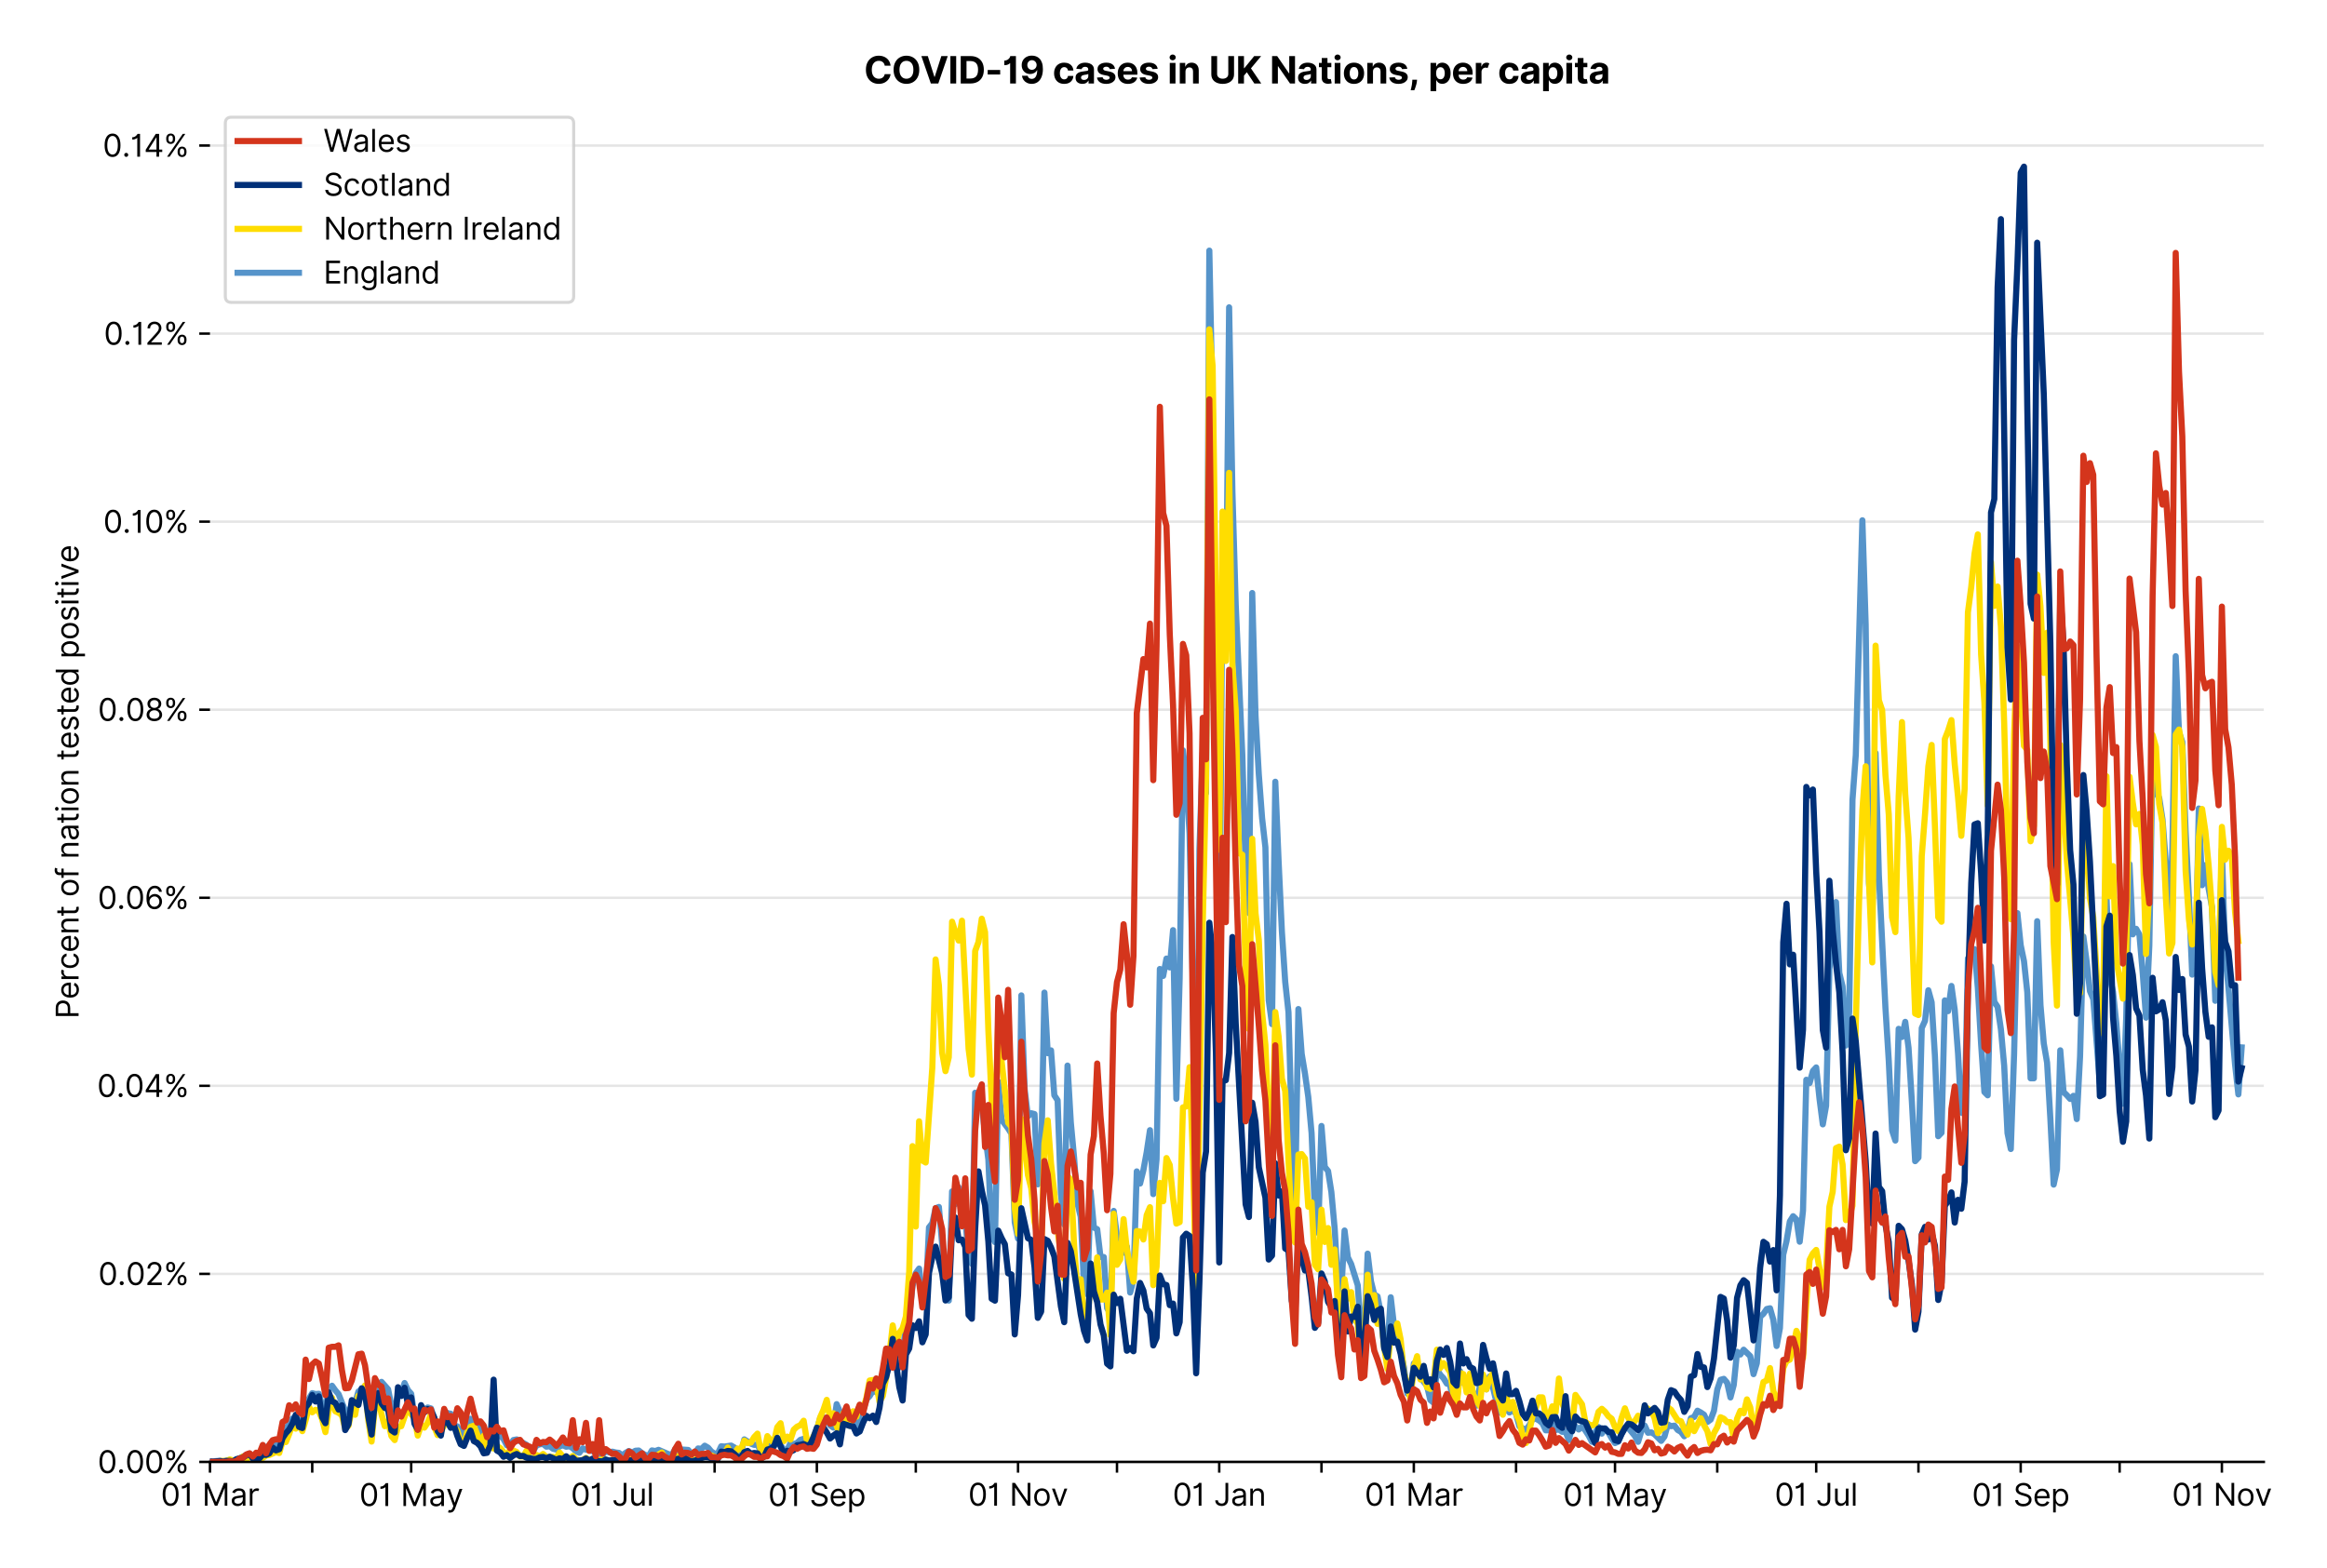 <?xml version="1.0" encoding="utf-8" standalone="no"?>
<!DOCTYPE svg PUBLIC "-//W3C//DTD SVG 1.1//EN"
  "http://www.w3.org/Graphics/SVG/1.1/DTD/svg11.dtd">
<svg version="1.1" viewBox="0 0 758.657 511.234" xmlns="http://www.w3.org/2000/svg" xmlns:xlink="http://www.w3.org/1999/xlink">
 <defs>
  <style type="text/css">*{stroke-linecap:butt;stroke-linejoin:round;}</style>
 </defs>
 <g id="figure_1">
  <g id="patch_1">
   <path d="M 0 511.234 
L 758.657 511.234 
L 758.657 0 
L 0 0 
z
" style="fill:#ffffff;"/>
  </g>
  <g id="axes_1">
   <g id="patch_2">
    <path d="M 68.461 476.745 
L 738.061 476.745 
L 738.061 33.225 
L 68.461 33.225 
z
" style="fill:#ffffff;"/>
   </g>
   <g id="matplotlib.axis_1">
    <g id="xtick_1">
     <g id="line2d_1">
      <defs>
       <path d="M 0 0 
L 0 3.5 
" id="m40db9de2e9" style="stroke:#000000;stroke-width:0.8;"/>
      </defs>
      <g>
       <use style="stroke:#000000;stroke-width:0.8;" x="68.461" xlink:href="#m40db9de2e9" y="476.745"/>
      </g>
     </g>
     <g id="text_1">
      <!-- 01 Mar -->
      <g transform="translate(52.424 491.018)scale(0.1 -0.1)">
       <defs>
        <path d="M 2000 -64 
Q 1230 -64 806 561 
Q 382 1186 382 2327 
Q 382 3459 809 4088 
Q 1236 4718 2000 4718 
Q 2764 4718 3191 4088 
Q 3618 3459 3618 2327 
Q 3618 1186 3194 561 
Q 2771 -64 2000 -64 
z
M 2000 436 
Q 2509 436 2791 927 
Q 3073 1418 3073 2327 
Q 3073 3234 2789 3730 
Q 2505 4227 2000 4227 
Q 1496 4227 1211 3730 
Q 927 3234 927 2327 
Q 927 1418 1210 927 
Q 1493 436 2000 436 
z
" id="Inter-Regular-30" transform="scale(0.016)"/>
        <path d="M 1973 4655 
L 1973 0 
L 1409 0 
L 1409 3836 
L 1373 3836 
Q 1341 3773 1209 3692 
Q 1077 3611 868 3551 
Q 659 3491 391 3491 
L 391 3964 
Q 661 3964 859 4061 
Q 1057 4159 1190 4291 
Q 1323 4423 1392 4529 
Q 1461 4636 1473 4655 
L 1973 4655 
z
" id="Inter-Regular-31" transform="scale(0.016)"/>
        <path id="Inter-Regular-20" transform="scale(0.016)"/>
        <path d="M 564 4655 
L 1236 4655 
L 2818 791 
L 2873 791 
L 4455 4655 
L 5127 4655 
L 5127 0 
L 4600 0 
L 4600 3536 
L 4555 3536 
L 3100 0 
L 2591 0 
L 1136 3536 
L 1091 3536 
L 1091 0 
L 564 0 
L 564 4655 
z
" id="Inter-Regular-4d" transform="scale(0.016)"/>
        <path d="M 1518 -82 
Q 1186 -82 916 44 
Q 646 170 486 410 
Q 327 650 327 991 
Q 327 1291 445 1478 
Q 564 1666 761 1773 
Q 959 1880 1199 1933 
Q 1439 1986 1682 2018 
Q 2000 2059 2199 2080 
Q 2398 2102 2490 2154 
Q 2582 2207 2582 2336 
L 2582 2355 
Q 2582 2691 2399 2877 
Q 2216 3064 1846 3064 
Q 1461 3064 1243 2895 
Q 1025 2727 936 2536 
L 427 2718 
Q 564 3036 792 3214 
Q 1021 3393 1292 3464 
Q 1564 3536 1827 3536 
Q 1996 3536 2215 3496 
Q 2434 3457 2640 3334 
Q 2846 3211 2982 2963 
Q 3118 2716 3118 2300 
L 3118 0 
L 2582 0 
L 2582 473 
L 2555 473 
Q 2500 359 2373 229 
Q 2246 100 2034 9 
Q 1823 -82 1518 -82 
z
M 1600 400 
Q 1918 400 2137 525 
Q 2357 650 2469 847 
Q 2582 1045 2582 1264 
L 2582 1755 
Q 2548 1714 2433 1681 
Q 2318 1648 2169 1624 
Q 2021 1600 1881 1583 
Q 1741 1566 1655 1555 
Q 1446 1527 1265 1467 
Q 1084 1407 974 1287 
Q 864 1168 864 964 
Q 864 684 1072 542 
Q 1280 400 1600 400 
z
" id="Inter-Regular-61" transform="scale(0.016)"/>
        <path d="M 491 0 
L 491 3491 
L 1009 3491 
L 1009 2964 
L 1046 2964 
Q 1139 3223 1389 3384 
Q 1639 3545 1955 3545 
Q 2100 3545 2209 3511 
Q 2318 3477 2400 3418 
L 2218 2964 
Q 2161 2993 2085 3010 
Q 2009 3027 1909 3027 
Q 1527 3027 1277 2794 
Q 1027 2561 1027 2209 
L 1027 0 
L 491 0 
z
" id="Inter-Regular-72" transform="scale(0.016)"/>
       </defs>
       <use xlink:href="#Inter-Regular-30"/>
       <use x="62.5" xlink:href="#Inter-Regular-31"/>
       <use x="106.676" xlink:href="#Inter-Regular-20"/>
       <use x="134.801" xlink:href="#Inter-Regular-4d"/>
       <use x="225.994" xlink:href="#Inter-Regular-61"/>
       <use x="282.386" xlink:href="#Inter-Regular-72"/>
      </g>
     </g>
    </g>
    <g id="xtick_2">
     <g id="line2d_2">
      <g>
       <use style="stroke:#000000;stroke-width:0.8;" x="101.795" xlink:href="#m40db9de2e9" y="476.745"/>
      </g>
     </g>
    </g>
    <g id="xtick_3">
     <g id="line2d_3">
      <g>
       <use style="stroke:#000000;stroke-width:0.8;" x="134.053" xlink:href="#m40db9de2e9" y="476.745"/>
      </g>
     </g>
     <g id="text_2">
      <!-- 01 May -->
      <g transform="translate(117.15 491.117)scale(0.1 -0.1)">
       <defs>
        <path d="M 818 -1355 
Q 682 -1355 575 -1333 
Q 468 -1311 427 -1291 
L 564 -818 
Q 857 -893 1053 -814 
Q 1250 -736 1391 -345 
L 1509 -18 
L 218 3491 
L 800 3491 
L 1764 709 
L 1800 709 
L 2764 3491 
L 3346 3491 
L 1846 -564 
Q 1550 -1355 818 -1355 
z
" id="Inter-Regular-79" transform="scale(0.016)"/>
       </defs>
       <use xlink:href="#Inter-Regular-30"/>
       <use x="62.5" xlink:href="#Inter-Regular-31"/>
       <use x="106.676" xlink:href="#Inter-Regular-20"/>
       <use x="134.801" xlink:href="#Inter-Regular-4d"/>
       <use x="225.994" xlink:href="#Inter-Regular-61"/>
       <use x="282.386" xlink:href="#Inter-Regular-79"/>
      </g>
     </g>
    </g>
    <g id="xtick_4">
     <g id="line2d_4">
      <g>
       <use style="stroke:#000000;stroke-width:0.8;" x="167.387" xlink:href="#m40db9de2e9" y="476.745"/>
      </g>
     </g>
    </g>
    <g id="xtick_5">
     <g id="line2d_5">
      <g>
       <use style="stroke:#000000;stroke-width:0.8;" x="199.646" xlink:href="#m40db9de2e9" y="476.745"/>
      </g>
     </g>
     <g id="text_3">
      <!-- 01 Jul -->
      <g transform="translate(186.102 491.018)scale(0.1 -0.1)">
       <defs>
        <path d="M 2346 4655 
L 2909 4655 
L 2909 1327 
Q 2909 657 2549 296 
Q 2189 -64 1582 -64 
Q 1200 -64 902 76 
Q 605 216 434 475 
Q 264 734 264 1091 
L 818 1091 
Q 818 795 1034 615 
Q 1250 436 1582 436 
Q 1948 436 2147 664 
Q 2346 893 2346 1327 
L 2346 4655 
z
" id="Inter-Regular-4a" transform="scale(0.016)"/>
        <path d="M 2691 1427 
L 2691 3491 
L 3227 3491 
L 3227 0 
L 2691 0 
L 2691 591 
L 2655 591 
Q 2532 325 2273 140 
Q 2014 -45 1618 -45 
Q 1127 -45 809 280 
Q 491 605 491 1273 
L 491 3491 
L 1027 3491 
L 1027 1309 
Q 1027 927 1242 700 
Q 1457 473 1791 473 
Q 1991 473 2199 575 
Q 2407 677 2549 888 
Q 2691 1100 2691 1427 
z
" id="Inter-Regular-75" transform="scale(0.016)"/>
        <path d="M 1027 4655 
L 1027 0 
L 491 0 
L 491 4655 
L 1027 4655 
z
" id="Inter-Regular-6c" transform="scale(0.016)"/>
       </defs>
       <use xlink:href="#Inter-Regular-30"/>
       <use x="62.5" xlink:href="#Inter-Regular-31"/>
       <use x="106.676" xlink:href="#Inter-Regular-20"/>
       <use x="134.801" xlink:href="#Inter-Regular-4a"/>
       <use x="189.063" xlink:href="#Inter-Regular-75"/>
       <use x="247.159" xlink:href="#Inter-Regular-6c"/>
      </g>
     </g>
    </g>
    <g id="xtick_6">
     <g id="line2d_6">
      <g>
       <use style="stroke:#000000;stroke-width:0.8;" x="232.98" xlink:href="#m40db9de2e9" y="476.745"/>
      </g>
     </g>
    </g>
    <g id="xtick_7">
     <g id="line2d_7">
      <g>
       <use style="stroke:#000000;stroke-width:0.8;" x="266.314" xlink:href="#m40db9de2e9" y="476.745"/>
      </g>
     </g>
     <g id="text_4">
      <!-- 01 Sep -->
      <g transform="translate(250.426 491.117)scale(0.1 -0.1)">
       <defs>
        <path d="M 3109 3491 
Q 3068 3836 2777 4027 
Q 2486 4218 2064 4218 
Q 1600 4218 1318 3999 
Q 1036 3780 1036 3445 
Q 1036 3195 1189 3042 
Q 1343 2889 1553 2803 
Q 1764 2718 1936 2673 
L 2409 2545 
Q 2591 2498 2815 2414 
Q 3039 2330 3244 2185 
Q 3450 2041 3584 1816 
Q 3718 1591 3718 1264 
Q 3718 886 3521 581 
Q 3325 277 2949 97 
Q 2573 -82 2036 -82 
Q 1286 -82 845 272 
Q 405 627 364 1200 
L 946 1200 
Q 968 936 1124 764 
Q 1280 593 1519 510 
Q 1759 427 2036 427 
Q 2359 427 2616 533 
Q 2873 639 3023 828 
Q 3173 1018 3173 1273 
Q 3173 1505 3043 1650 
Q 2914 1795 2702 1886 
Q 2491 1977 2246 2045 
L 1673 2209 
Q 1127 2366 809 2657 
Q 491 2948 491 3418 
Q 491 3809 703 4101 
Q 916 4393 1276 4555 
Q 1636 4718 2082 4718 
Q 2532 4718 2882 4558 
Q 3232 4398 3437 4120 
Q 3643 3843 3655 3491 
L 3109 3491 
z
" id="Inter-Regular-53" transform="scale(0.016)"/>
        <path d="M 1955 -73 
Q 1450 -73 1085 151 
Q 721 375 524 778 
Q 327 1182 327 1718 
Q 327 2255 524 2665 
Q 721 3075 1074 3305 
Q 1427 3536 1900 3536 
Q 2173 3536 2439 3445 
Q 2705 3355 2923 3151 
Q 3141 2948 3270 2614 
Q 3400 2280 3400 1791 
L 3400 1564 
L 866 1564 
Q 884 1005 1183 707 
Q 1482 409 1955 409 
Q 2271 409 2498 545 
Q 2725 682 2827 955 
L 3346 809 
Q 3223 414 2854 170 
Q 2486 -73 1955 -73 
z
M 866 2027 
L 2855 2027 
Q 2855 2470 2595 2762 
Q 2336 3055 1900 3055 
Q 1593 3055 1368 2911 
Q 1143 2768 1013 2533 
Q 884 2298 866 2027 
z
" id="Inter-Regular-65" transform="scale(0.016)"/>
        <path d="M 491 -1309 
L 491 3491 
L 1009 3491 
L 1009 2936 
L 1073 2936 
Q 1132 3027 1237 3169 
Q 1343 3311 1542 3423 
Q 1741 3536 2082 3536 
Q 2523 3536 2859 3315 
Q 3196 3095 3384 2690 
Q 3573 2286 3573 1736 
Q 3573 1182 3384 776 
Q 3196 370 2861 148 
Q 2527 -73 2091 -73 
Q 1755 -73 1552 39 
Q 1350 152 1241 296 
Q 1132 441 1073 536 
L 1027 536 
L 1027 -1309 
L 491 -1309 
z
M 1018 1745 
Q 1018 1152 1276 780 
Q 1534 409 2018 409 
Q 2355 409 2581 587 
Q 2807 766 2921 1069 
Q 3036 1373 3036 1745 
Q 3036 2114 2923 2410 
Q 2811 2707 2585 2881 
Q 2359 3055 2018 3055 
Q 1527 3055 1272 2693 
Q 1018 2332 1018 1745 
z
" id="Inter-Regular-70" transform="scale(0.016)"/>
       </defs>
       <use xlink:href="#Inter-Regular-30"/>
       <use x="62.5" xlink:href="#Inter-Regular-31"/>
       <use x="106.676" xlink:href="#Inter-Regular-20"/>
       <use x="134.801" xlink:href="#Inter-Regular-53"/>
       <use x="198.58" xlink:href="#Inter-Regular-65"/>
       <use x="256.818" xlink:href="#Inter-Regular-70"/>
      </g>
     </g>
    </g>
    <g id="xtick_8">
     <g id="line2d_8">
      <g>
       <use style="stroke:#000000;stroke-width:0.8;" x="298.572" xlink:href="#m40db9de2e9" y="476.745"/>
      </g>
     </g>
    </g>
    <g id="xtick_9">
     <g id="line2d_9">
      <g>
       <use style="stroke:#000000;stroke-width:0.8;" x="331.906" xlink:href="#m40db9de2e9" y="476.745"/>
      </g>
     </g>
     <g id="text_5">
      <!-- 01 Nov -->
      <g transform="translate(315.635 491.018)scale(0.1 -0.1)">
       <defs>
        <path d="M 4255 4655 
L 4255 0 
L 3709 0 
L 1173 3655 
L 1127 3655 
L 1127 0 
L 564 0 
L 564 4655 
L 1109 4655 
L 3655 991 
L 3700 991 
L 3700 4655 
L 4255 4655 
z
" id="Inter-Regular-4e" transform="scale(0.016)"/>
        <path d="M 1909 -73 
Q 1436 -73 1080 152 
Q 725 377 526 781 
Q 327 1186 327 1727 
Q 327 2273 526 2679 
Q 725 3086 1080 3311 
Q 1436 3536 1909 3536 
Q 2382 3536 2737 3311 
Q 3093 3086 3292 2679 
Q 3491 2273 3491 1727 
Q 3491 1186 3292 781 
Q 3093 377 2737 152 
Q 2382 -73 1909 -73 
z
M 1909 409 
Q 2268 409 2500 593 
Q 2732 777 2843 1077 
Q 2955 1377 2955 1727 
Q 2955 2077 2843 2379 
Q 2732 2682 2500 2868 
Q 2268 3055 1909 3055 
Q 1550 3055 1318 2868 
Q 1086 2682 975 2379 
Q 864 2077 864 1727 
Q 864 1377 975 1077 
Q 1086 777 1318 593 
Q 1550 409 1909 409 
z
" id="Inter-Regular-6f" transform="scale(0.016)"/>
        <path d="M 3346 3491 
L 2055 0 
L 1509 0 
L 218 3491 
L 800 3491 
L 1764 709 
L 1800 709 
L 2764 3491 
L 3346 3491 
z
" id="Inter-Regular-76" transform="scale(0.016)"/>
       </defs>
       <use xlink:href="#Inter-Regular-30"/>
       <use x="62.5" xlink:href="#Inter-Regular-31"/>
       <use x="106.676" xlink:href="#Inter-Regular-20"/>
       <use x="134.801" xlink:href="#Inter-Regular-4e"/>
       <use x="210.085" xlink:href="#Inter-Regular-6f"/>
       <use x="269.744" xlink:href="#Inter-Regular-76"/>
      </g>
     </g>
    </g>
    <g id="xtick_10">
     <g id="line2d_10">
      <g>
       <use style="stroke:#000000;stroke-width:0.8;" x="364.165" xlink:href="#m40db9de2e9" y="476.745"/>
      </g>
     </g>
    </g>
    <g id="xtick_11">
     <g id="line2d_11">
      <g>
       <use style="stroke:#000000;stroke-width:0.8;" x="397.499" xlink:href="#m40db9de2e9" y="476.745"/>
      </g>
     </g>
     <g id="text_6">
      <!-- 01 Jan -->
      <g transform="translate(382.299 491.018)scale(0.1 -0.1)">
       <defs>
        <path d="M 1027 2100 
L 1027 0 
L 491 0 
L 491 3491 
L 1009 3491 
L 1009 2945 
L 1055 2945 
Q 1177 3211 1427 3373 
Q 1677 3536 2073 3536 
Q 2602 3536 2928 3211 
Q 3255 2886 3255 2218 
L 3255 0 
L 2718 0 
L 2718 2182 
Q 2718 2593 2504 2824 
Q 2291 3055 1918 3055 
Q 1534 3055 1280 2806 
Q 1027 2557 1027 2100 
z
" id="Inter-Regular-6e" transform="scale(0.016)"/>
       </defs>
       <use xlink:href="#Inter-Regular-30"/>
       <use x="62.5" xlink:href="#Inter-Regular-31"/>
       <use x="106.676" xlink:href="#Inter-Regular-20"/>
       <use x="134.801" xlink:href="#Inter-Regular-4a"/>
       <use x="189.063" xlink:href="#Inter-Regular-61"/>
       <use x="245.455" xlink:href="#Inter-Regular-6e"/>
      </g>
     </g>
    </g>
    <g id="xtick_12">
     <g id="line2d_12">
      <g>
       <use style="stroke:#000000;stroke-width:0.8;" x="430.832" xlink:href="#m40db9de2e9" y="476.745"/>
      </g>
     </g>
    </g>
    <g id="xtick_13">
     <g id="line2d_13">
      <g>
       <use style="stroke:#000000;stroke-width:0.8;" x="460.94" xlink:href="#m40db9de2e9" y="476.745"/>
      </g>
     </g>
     <g id="text_7">
      <!-- 01 Mar -->
      <g transform="translate(444.904 491.018)scale(0.1 -0.1)">
       <use xlink:href="#Inter-Regular-30"/>
       <use x="62.5" xlink:href="#Inter-Regular-31"/>
       <use x="106.676" xlink:href="#Inter-Regular-20"/>
       <use x="134.801" xlink:href="#Inter-Regular-4d"/>
       <use x="225.994" xlink:href="#Inter-Regular-61"/>
       <use x="282.386" xlink:href="#Inter-Regular-72"/>
      </g>
     </g>
    </g>
    <g id="xtick_14">
     <g id="line2d_14">
      <g>
       <use style="stroke:#000000;stroke-width:0.8;" x="494.274" xlink:href="#m40db9de2e9" y="476.745"/>
      </g>
     </g>
    </g>
    <g id="xtick_15">
     <g id="line2d_15">
      <g>
       <use style="stroke:#000000;stroke-width:0.8;" x="526.533" xlink:href="#m40db9de2e9" y="476.745"/>
      </g>
     </g>
     <g id="text_8">
      <!-- 01 May -->
      <g transform="translate(509.63 491.117)scale(0.1 -0.1)">
       <use xlink:href="#Inter-Regular-30"/>
       <use x="62.5" xlink:href="#Inter-Regular-31"/>
       <use x="106.676" xlink:href="#Inter-Regular-20"/>
       <use x="134.801" xlink:href="#Inter-Regular-4d"/>
       <use x="225.994" xlink:href="#Inter-Regular-61"/>
       <use x="282.386" xlink:href="#Inter-Regular-79"/>
      </g>
     </g>
    </g>
    <g id="xtick_16">
     <g id="line2d_16">
      <g>
       <use style="stroke:#000000;stroke-width:0.8;" x="559.867" xlink:href="#m40db9de2e9" y="476.745"/>
      </g>
     </g>
    </g>
    <g id="xtick_17">
     <g id="line2d_17">
      <g>
       <use style="stroke:#000000;stroke-width:0.8;" x="592.125" xlink:href="#m40db9de2e9" y="476.745"/>
      </g>
     </g>
     <g id="text_9">
      <!-- 01 Jul -->
      <g transform="translate(578.582 491.018)scale(0.1 -0.1)">
       <use xlink:href="#Inter-Regular-30"/>
       <use x="62.5" xlink:href="#Inter-Regular-31"/>
       <use x="106.676" xlink:href="#Inter-Regular-20"/>
       <use x="134.801" xlink:href="#Inter-Regular-4a"/>
       <use x="189.063" xlink:href="#Inter-Regular-75"/>
       <use x="247.159" xlink:href="#Inter-Regular-6c"/>
      </g>
     </g>
    </g>
    <g id="xtick_18">
     <g id="line2d_18">
      <g>
       <use style="stroke:#000000;stroke-width:0.8;" x="625.459" xlink:href="#m40db9de2e9" y="476.745"/>
      </g>
     </g>
    </g>
    <g id="xtick_19">
     <g id="line2d_19">
      <g>
       <use style="stroke:#000000;stroke-width:0.8;" x="658.793" xlink:href="#m40db9de2e9" y="476.745"/>
      </g>
     </g>
     <g id="text_10">
      <!-- 01 Sep -->
      <g transform="translate(642.906 491.117)scale(0.1 -0.1)">
       <use xlink:href="#Inter-Regular-30"/>
       <use x="62.5" xlink:href="#Inter-Regular-31"/>
       <use x="106.676" xlink:href="#Inter-Regular-20"/>
       <use x="134.801" xlink:href="#Inter-Regular-53"/>
       <use x="198.58" xlink:href="#Inter-Regular-65"/>
       <use x="256.818" xlink:href="#Inter-Regular-70"/>
      </g>
     </g>
    </g>
    <g id="xtick_20">
     <g id="line2d_20">
      <g>
       <use style="stroke:#000000;stroke-width:0.8;" x="691.052" xlink:href="#m40db9de2e9" y="476.745"/>
      </g>
     </g>
    </g>
    <g id="xtick_21">
     <g id="line2d_21">
      <g>
       <use style="stroke:#000000;stroke-width:0.8;" x="724.386" xlink:href="#m40db9de2e9" y="476.745"/>
      </g>
     </g>
     <g id="text_11">
      <!-- 01 Nov -->
      <g transform="translate(708.115 491.018)scale(0.1 -0.1)">
       <use xlink:href="#Inter-Regular-30"/>
       <use x="62.5" xlink:href="#Inter-Regular-31"/>
       <use x="106.676" xlink:href="#Inter-Regular-20"/>
       <use x="134.801" xlink:href="#Inter-Regular-4e"/>
       <use x="210.085" xlink:href="#Inter-Regular-6f"/>
       <use x="269.744" xlink:href="#Inter-Regular-76"/>
      </g>
     </g>
    </g>
   </g>
   <g id="matplotlib.axis_2">
    <g id="ytick_1">
     <g id="line2d_22">
      <path clip-path="url(#pd582882128)" d="M 68.461 476.745 
L 738.061 476.745 
" style="fill:none;stroke:#e5e5e5;stroke-linecap:square;stroke-width:0.8;"/>
     </g>
     <g id="line2d_23">
      <defs>
       <path d="M 0 0 
L -3.5 0 
" id="mf2ab2cee12" style="stroke:#000000;stroke-width:0.8;"/>
      </defs>
      <g>
       <use style="stroke:#000000;stroke-width:0.8;" x="68.461" xlink:href="#mf2ab2cee12" y="476.745"/>
      </g>
     </g>
     <g id="text_12">
      <!-- 0.00% -->
      <g transform="translate(31.83 480.382)scale(0.1 -0.1)">
       <defs>
        <path d="M 882 -36 
Q 714 -36 593 84 
Q 473 205 473 373 
Q 473 541 593 661 
Q 714 782 882 782 
Q 1050 782 1170 661 
Q 1291 541 1291 373 
Q 1291 205 1170 84 
Q 1050 -36 882 -36 
z
" id="Inter-Regular-2e" transform="scale(0.016)"/>
        <path d="M 2855 873 
L 2855 1118 
Q 2855 1373 2960 1585 
Q 3066 1798 3269 1926 
Q 3473 2055 3764 2055 
Q 4059 2055 4259 1926 
Q 4459 1798 4561 1585 
Q 4664 1373 4664 1118 
L 4664 873 
Q 4664 618 4560 405 
Q 4457 193 4256 64 
Q 4055 -64 3764 -64 
Q 3468 -64 3266 64 
Q 3064 193 2959 405 
Q 2855 618 2855 873 
z
M 536 3536 
L 536 3782 
Q 536 4036 642 4248 
Q 748 4461 951 4589 
Q 1155 4718 1446 4718 
Q 1741 4718 1941 4589 
Q 2141 4461 2243 4248 
Q 2346 4036 2346 3782 
L 2346 3536 
Q 2346 3282 2242 3069 
Q 2139 2857 1937 2728 
Q 1736 2600 1446 2600 
Q 1150 2600 948 2728 
Q 746 2857 641 3069 
Q 536 3282 536 3536 
z
M 709 0 
L 3909 4655 
L 4427 4655 
L 1227 0 
L 709 0 
z
M 3318 1118 
L 3318 873 
Q 3318 661 3418 494 
Q 3518 327 3764 327 
Q 4002 327 4101 494 
Q 4200 661 4200 873 
L 4200 1118 
Q 4200 1330 4104 1497 
Q 4009 1664 3764 1664 
Q 3525 1664 3421 1497 
Q 3318 1330 3318 1118 
z
M 1000 3782 
L 1000 3536 
Q 1000 3325 1100 3158 
Q 1200 2991 1446 2991 
Q 1684 2991 1783 3158 
Q 1882 3325 1882 3536 
L 1882 3782 
Q 1882 3993 1786 4160 
Q 1691 4327 1446 4327 
Q 1207 4327 1103 4160 
Q 1000 3993 1000 3782 
z
" id="Inter-Regular-25" transform="scale(0.016)"/>
       </defs>
       <use xlink:href="#Inter-Regular-30"/>
       <use x="62.5" xlink:href="#Inter-Regular-2e"/>
       <use x="90.057" xlink:href="#Inter-Regular-30"/>
       <use x="152.557" xlink:href="#Inter-Regular-30"/>
       <use x="215.057" xlink:href="#Inter-Regular-25"/>
      </g>
     </g>
    </g>
    <g id="ytick_2">
     <g id="line2d_24">
      <path clip-path="url(#pd582882128)" d="M 68.461 415.419 
L 738.061 415.419 
" style="fill:none;stroke:#e5e5e5;stroke-linecap:square;stroke-width:0.8;"/>
     </g>
     <g id="line2d_25">
      <g>
       <use style="stroke:#000000;stroke-width:0.8;" x="68.461" xlink:href="#mf2ab2cee12" y="415.419"/>
      </g>
     </g>
     <g id="text_13">
      <!-- 0.02% -->
      <g transform="translate(32.028 419.056)scale(0.1 -0.1)">
       <defs>
        <path d="M 482 0 
L 482 409 
L 2018 2091 
Q 2289 2386 2464 2605 
Q 2639 2825 2724 3019 
Q 2809 3214 2809 3427 
Q 2809 3795 2553 4011 
Q 2298 4227 1918 4227 
Q 1514 4227 1275 3985 
Q 1036 3743 1036 3345 
L 500 3345 
Q 500 3755 688 4064 
Q 877 4373 1203 4545 
Q 1530 4718 1936 4718 
Q 2346 4718 2661 4545 
Q 2977 4373 3156 4079 
Q 3336 3786 3336 3427 
Q 3336 3170 3244 2926 
Q 3152 2682 2926 2383 
Q 2700 2084 2300 1655 
L 1255 536 
L 1255 500 
L 3418 500 
L 3418 0 
L 482 0 
z
" id="Inter-Regular-32" transform="scale(0.016)"/>
       </defs>
       <use xlink:href="#Inter-Regular-30"/>
       <use x="62.5" xlink:href="#Inter-Regular-2e"/>
       <use x="90.057" xlink:href="#Inter-Regular-30"/>
       <use x="152.557" xlink:href="#Inter-Regular-32"/>
       <use x="213.068" xlink:href="#Inter-Regular-25"/>
      </g>
     </g>
    </g>
    <g id="ytick_3">
     <g id="line2d_26">
      <path clip-path="url(#pd582882128)" d="M 68.461 354.093 
L 738.061 354.093 
" style="fill:none;stroke:#e5e5e5;stroke-linecap:square;stroke-width:0.8;"/>
     </g>
     <g id="line2d_27">
      <g>
       <use style="stroke:#000000;stroke-width:0.8;" x="68.461" xlink:href="#mf2ab2cee12" y="354.093"/>
      </g>
     </g>
     <g id="text_14">
      <!-- 0.04% -->
      <g transform="translate(31.659 357.73)scale(0.1 -0.1)">
       <defs>
        <path d="M 373 955 
L 373 1418 
L 2418 4655 
L 3100 4655 
L 3100 1455 
L 3736 1455 
L 3736 955 
L 3100 955 
L 3100 0 
L 2564 0 
L 2564 955 
L 373 955 
z
M 2564 1455 
L 2564 3936 
L 2527 3936 
L 982 1491 
L 982 1455 
L 2564 1455 
z
" id="Inter-Regular-34" transform="scale(0.016)"/>
       </defs>
       <use xlink:href="#Inter-Regular-30"/>
       <use x="62.5" xlink:href="#Inter-Regular-2e"/>
       <use x="90.057" xlink:href="#Inter-Regular-30"/>
       <use x="152.557" xlink:href="#Inter-Regular-34"/>
       <use x="216.761" xlink:href="#Inter-Regular-25"/>
      </g>
     </g>
    </g>
    <g id="ytick_4">
     <g id="line2d_28">
      <path clip-path="url(#pd582882128)" d="M 68.461 292.767 
L 738.061 292.767 
" style="fill:none;stroke:#e5e5e5;stroke-linecap:square;stroke-width:0.8;"/>
     </g>
     <g id="line2d_29">
      <g>
       <use style="stroke:#000000;stroke-width:0.8;" x="68.461" xlink:href="#mf2ab2cee12" y="292.767"/>
      </g>
     </g>
     <g id="text_15">
      <!-- 0.06% -->
      <g transform="translate(31.844 296.404)scale(0.1 -0.1)">
       <defs>
        <path d="M 2027 -64 
Q 1741 -59 1454 45 
Q 1168 150 932 399 
Q 696 648 552 1074 
Q 409 1500 409 2145 
Q 409 3386 861 4056 
Q 1314 4727 2100 4727 
Q 2686 4727 3073 4384 
Q 3461 4041 3546 3491 
L 2991 3491 
Q 2914 3811 2691 4019 
Q 2468 4227 2100 4227 
Q 1559 4227 1249 3755 
Q 939 3284 936 2427 
L 973 2427 
Q 1164 2716 1461 2880 
Q 1759 3045 2118 3045 
Q 2518 3045 2850 2846 
Q 3182 2648 3382 2299 
Q 3582 1950 3582 1500 
Q 3582 1068 3389 710 
Q 3196 352 2847 142 
Q 2498 -68 2027 -64 
z
M 2027 436 
Q 2314 436 2542 579 
Q 2771 723 2903 964 
Q 3036 1205 3036 1500 
Q 3036 1789 2908 2026 
Q 2780 2264 2556 2404 
Q 2332 2545 2046 2545 
Q 1757 2545 1525 2397 
Q 1293 2250 1157 2010 
Q 1021 1770 1018 1491 
Q 1018 1214 1149 973 
Q 1280 732 1508 584 
Q 1736 436 2027 436 
z
" id="Inter-Regular-36" transform="scale(0.016)"/>
       </defs>
       <use xlink:href="#Inter-Regular-30"/>
       <use x="62.5" xlink:href="#Inter-Regular-2e"/>
       <use x="90.057" xlink:href="#Inter-Regular-30"/>
       <use x="152.557" xlink:href="#Inter-Regular-36"/>
       <use x="214.915" xlink:href="#Inter-Regular-25"/>
      </g>
     </g>
    </g>
    <g id="ytick_5">
     <g id="line2d_30">
      <path clip-path="url(#pd582882128)" d="M 68.461 231.441 
L 738.061 231.441 
" style="fill:none;stroke:#e5e5e5;stroke-linecap:square;stroke-width:0.8;"/>
     </g>
     <g id="line2d_31">
      <g>
       <use style="stroke:#000000;stroke-width:0.8;" x="68.461" xlink:href="#mf2ab2cee12" y="231.441"/>
      </g>
     </g>
     <g id="text_16">
      <!-- 0.08% -->
      <g transform="translate(31.914 235.078)scale(0.1 -0.1)">
       <defs>
        <path d="M 1973 -64 
Q 1505 -64 1147 103 
Q 789 270 589 564 
Q 389 859 391 1236 
Q 389 1532 507 1783 
Q 625 2034 830 2203 
Q 1036 2373 1291 2418 
L 1291 2445 
Q 957 2532 759 2821 
Q 561 3111 564 3482 
Q 561 3836 743 4115 
Q 925 4395 1244 4556 
Q 1564 4718 1973 4718 
Q 2377 4718 2695 4556 
Q 3014 4395 3197 4115 
Q 3380 3836 3382 3482 
Q 3380 3111 3181 2821 
Q 2982 2532 2655 2445 
L 2655 2418 
Q 2907 2373 3109 2203 
Q 3311 2034 3431 1783 
Q 3552 1532 3555 1236 
Q 3552 859 3351 564 
Q 3150 270 2794 103 
Q 2439 -64 1973 -64 
z
M 1973 436 
Q 2446 436 2722 662 
Q 2998 889 3000 1264 
Q 2998 1527 2864 1729 
Q 2730 1932 2499 2048 
Q 2268 2164 1973 2164 
Q 1675 2164 1442 2048 
Q 1209 1932 1076 1729 
Q 943 1527 946 1264 
Q 943 889 1218 662 
Q 1493 436 1973 436 
z
M 1973 2645 
Q 2348 2645 2591 2864 
Q 2834 3084 2836 3445 
Q 2834 3800 2596 4013 
Q 2359 4227 1973 4227 
Q 1582 4227 1344 4013 
Q 1107 3800 1109 3445 
Q 1107 3084 1349 2864 
Q 1591 2645 1973 2645 
z
" id="Inter-Regular-38" transform="scale(0.016)"/>
       </defs>
       <use xlink:href="#Inter-Regular-30"/>
       <use x="62.5" xlink:href="#Inter-Regular-2e"/>
       <use x="90.057" xlink:href="#Inter-Regular-30"/>
       <use x="152.557" xlink:href="#Inter-Regular-38"/>
       <use x="214.205" xlink:href="#Inter-Regular-25"/>
      </g>
     </g>
    </g>
    <g id="ytick_6">
     <g id="line2d_32">
      <path clip-path="url(#pd582882128)" d="M 68.461 170.115 
L 738.061 170.115 
" style="fill:none;stroke:#e5e5e5;stroke-linecap:square;stroke-width:0.8;"/>
     </g>
     <g id="line2d_33">
      <g>
       <use style="stroke:#000000;stroke-width:0.8;" x="68.461" xlink:href="#mf2ab2cee12" y="170.115"/>
      </g>
     </g>
     <g id="text_17">
      <!-- 0.10% -->
      <g transform="translate(33.663 173.752)scale(0.1 -0.1)">
       <use xlink:href="#Inter-Regular-30"/>
       <use x="62.5" xlink:href="#Inter-Regular-2e"/>
       <use x="90.057" xlink:href="#Inter-Regular-31"/>
       <use x="134.233" xlink:href="#Inter-Regular-30"/>
       <use x="196.733" xlink:href="#Inter-Regular-25"/>
      </g>
     </g>
    </g>
    <g id="ytick_7">
     <g id="line2d_34">
      <path clip-path="url(#pd582882128)" d="M 68.461 108.789 
L 738.061 108.789 
" style="fill:none;stroke:#e5e5e5;stroke-linecap:square;stroke-width:0.8;"/>
     </g>
     <g id="line2d_35">
      <g>
       <use style="stroke:#000000;stroke-width:0.8;" x="68.461" xlink:href="#mf2ab2cee12" y="108.789"/>
      </g>
     </g>
     <g id="text_18">
      <!-- 0.12% -->
      <g transform="translate(33.861 112.426)scale(0.1 -0.1)">
       <use xlink:href="#Inter-Regular-30"/>
       <use x="62.5" xlink:href="#Inter-Regular-2e"/>
       <use x="90.057" xlink:href="#Inter-Regular-31"/>
       <use x="134.233" xlink:href="#Inter-Regular-32"/>
       <use x="194.744" xlink:href="#Inter-Regular-25"/>
      </g>
     </g>
    </g>
    <g id="ytick_8">
     <g id="line2d_36">
      <path clip-path="url(#pd582882128)" d="M 68.461 47.463 
L 738.061 47.463 
" style="fill:none;stroke:#e5e5e5;stroke-linecap:square;stroke-width:0.8;"/>
     </g>
     <g id="line2d_37">
      <g>
       <use style="stroke:#000000;stroke-width:0.8;" x="68.461" xlink:href="#mf2ab2cee12" y="47.463"/>
      </g>
     </g>
     <g id="text_19">
      <!-- 0.14% -->
      <g transform="translate(33.492 51.1)scale(0.1 -0.1)">
       <use xlink:href="#Inter-Regular-30"/>
       <use x="62.5" xlink:href="#Inter-Regular-2e"/>
       <use x="90.057" xlink:href="#Inter-Regular-31"/>
       <use x="134.233" xlink:href="#Inter-Regular-34"/>
       <use x="198.438" xlink:href="#Inter-Regular-25"/>
      </g>
     </g>
    </g>
    <g id="text_20">
     <!-- Percent of nation tested positive -->
     <g transform="translate(25.614 332.215)rotate(-90)scale(0.1 -0.1)">
      <defs>
       <path d="M 564 0 
L 564 4655 
L 2136 4655 
Q 2684 4655 3033 4458 
Q 3382 4261 3550 3927 
Q 3718 3593 3718 3182 
Q 3718 2770 3551 2434 
Q 3384 2098 3036 1899 
Q 2689 1700 2146 1700 
L 1127 1700 
L 1127 0 
L 564 0 
z
M 1127 2200 
L 2127 2200 
Q 2689 2200 2926 2482 
Q 3164 2764 3164 3182 
Q 3164 3602 2925 3878 
Q 2686 4155 2118 4155 
L 1127 4155 
L 1127 2200 
z
" id="Inter-Regular-50" transform="scale(0.016)"/>
       <path d="M 1909 -73 
Q 1418 -73 1063 159 
Q 709 391 518 798 
Q 327 1205 327 1727 
Q 327 2259 524 2667 
Q 721 3075 1074 3305 
Q 1427 3536 1900 3536 
Q 2268 3536 2563 3400 
Q 2859 3264 3047 3018 
Q 3236 2773 3282 2445 
L 2746 2445 
Q 2684 2684 2474 2869 
Q 2264 3055 1909 3055 
Q 1439 3055 1151 2697 
Q 864 2339 864 1745 
Q 864 1139 1148 774 
Q 1432 409 1909 409 
Q 2223 409 2447 570 
Q 2671 732 2746 1018 
L 3282 1018 
Q 3236 709 3058 462 
Q 2880 216 2588 71 
Q 2296 -73 1909 -73 
z
" id="Inter-Regular-63" transform="scale(0.016)"/>
       <path d="M 2009 3491 
L 2009 3036 
L 1264 3036 
L 1264 1000 
Q 1264 773 1331 660 
Q 1398 548 1503 510 
Q 1609 473 1727 473 
Q 1816 473 1873 483 
Q 1930 493 1964 500 
L 2073 18 
Q 2018 -2 1920 -23 
Q 1823 -45 1673 -45 
Q 1446 -45 1228 52 
Q 1011 150 869 350 
Q 727 550 727 855 
L 727 3036 
L 200 3036 
L 200 3491 
L 727 3491 
L 727 4327 
L 1264 4327 
L 1264 3491 
L 2009 3491 
z
" id="Inter-Regular-74" transform="scale(0.016)"/>
       <path d="M 2046 3491 
L 2046 3036 
L 1264 3036 
L 1264 0 
L 727 0 
L 727 3036 
L 164 3036 
L 164 3491 
L 727 3491 
L 727 3973 
Q 727 4273 868 4473 
Q 1009 4673 1234 4773 
Q 1459 4873 1709 4873 
Q 1907 4873 2032 4841 
Q 2157 4809 2218 4782 
L 2064 4318 
Q 2023 4332 1951 4352 
Q 1880 4373 1764 4373 
Q 1498 4373 1381 4239 
Q 1264 4105 1264 3845 
L 1264 3491 
L 2046 3491 
z
" id="Inter-Regular-66" transform="scale(0.016)"/>
       <path d="M 491 0 
L 491 3491 
L 1027 3491 
L 1027 0 
L 491 0 
z
M 764 4073 
Q 607 4073 494 4179 
Q 382 4286 382 4436 
Q 382 4586 494 4693 
Q 607 4800 764 4800 
Q 921 4800 1033 4693 
Q 1146 4586 1146 4436 
Q 1146 4286 1033 4179 
Q 921 4073 764 4073 
z
" id="Inter-Regular-69" transform="scale(0.016)"/>
       <path d="M 2964 2709 
L 2482 2573 
Q 2411 2755 2245 2914 
Q 2080 3073 1727 3073 
Q 1407 3073 1194 2926 
Q 982 2780 982 2555 
Q 982 2355 1127 2239 
Q 1273 2123 1582 2045 
L 2100 1918 
Q 3027 1691 3027 973 
Q 3027 673 2855 436 
Q 2684 200 2377 63 
Q 2071 -73 1664 -73 
Q 1130 -73 780 159 
Q 430 391 336 836 
L 846 964 
Q 989 400 1655 400 
Q 2030 400 2251 560 
Q 2473 720 2473 945 
Q 2473 1316 1955 1436 
L 1373 1573 
Q 893 1686 669 1926 
Q 446 2166 446 2527 
Q 446 2823 613 3050 
Q 780 3277 1069 3406 
Q 1359 3536 1727 3536 
Q 2246 3536 2542 3309 
Q 2839 3082 2964 2709 
z
" id="Inter-Regular-73" transform="scale(0.016)"/>
       <path d="M 1809 -73 
Q 1373 -73 1039 148 
Q 705 370 516 776 
Q 327 1182 327 1736 
Q 327 2286 516 2690 
Q 705 3095 1041 3315 
Q 1377 3536 1818 3536 
Q 2159 3536 2358 3423 
Q 2557 3311 2662 3169 
Q 2768 3027 2827 2936 
L 2873 2936 
L 2873 4655 
L 3409 4655 
L 3409 0 
L 2891 0 
L 2891 536 
L 2827 536 
Q 2768 441 2659 296 
Q 2550 152 2348 39 
Q 2146 -73 1809 -73 
z
M 1882 409 
Q 2366 409 2624 780 
Q 2882 1152 2882 1745 
Q 2882 2332 2627 2693 
Q 2373 3055 1882 3055 
Q 1541 3055 1315 2881 
Q 1089 2707 976 2410 
Q 864 2114 864 1745 
Q 864 1373 978 1069 
Q 1093 766 1319 587 
Q 1546 409 1882 409 
z
" id="Inter-Regular-64" transform="scale(0.016)"/>
      </defs>
      <use xlink:href="#Inter-Regular-50"/>
      <use x="63.494" xlink:href="#Inter-Regular-65"/>
      <use x="121.733" xlink:href="#Inter-Regular-72"/>
      <use x="160.085" xlink:href="#Inter-Regular-63"/>
      <use x="215.909" xlink:href="#Inter-Regular-65"/>
      <use x="274.148" xlink:href="#Inter-Regular-6e"/>
      <use x="332.671" xlink:href="#Inter-Regular-74"/>
      <use x="369.034" xlink:href="#Inter-Regular-20"/>
      <use x="397.159" xlink:href="#Inter-Regular-6f"/>
      <use x="456.818" xlink:href="#Inter-Regular-66"/>
      <use x="492.898" xlink:href="#Inter-Regular-20"/>
      <use x="521.023" xlink:href="#Inter-Regular-6e"/>
      <use x="579.546" xlink:href="#Inter-Regular-61"/>
      <use x="635.938" xlink:href="#Inter-Regular-74"/>
      <use x="672.301" xlink:href="#Inter-Regular-69"/>
      <use x="696.023" xlink:href="#Inter-Regular-6f"/>
      <use x="755.682" xlink:href="#Inter-Regular-6e"/>
      <use x="814.205" xlink:href="#Inter-Regular-20"/>
      <use x="842.33" xlink:href="#Inter-Regular-74"/>
      <use x="878.693" xlink:href="#Inter-Regular-65"/>
      <use x="936.932" xlink:href="#Inter-Regular-73"/>
      <use x="989.205" xlink:href="#Inter-Regular-74"/>
      <use x="1025.568" xlink:href="#Inter-Regular-65"/>
      <use x="1083.807" xlink:href="#Inter-Regular-64"/>
      <use x="1145.881" xlink:href="#Inter-Regular-20"/>
      <use x="1174.006" xlink:href="#Inter-Regular-70"/>
      <use x="1234.943" xlink:href="#Inter-Regular-6f"/>
      <use x="1294.602" xlink:href="#Inter-Regular-73"/>
      <use x="1346.875" xlink:href="#Inter-Regular-69"/>
      <use x="1370.597" xlink:href="#Inter-Regular-74"/>
      <use x="1406.96" xlink:href="#Inter-Regular-69"/>
      <use x="1430.682" xlink:href="#Inter-Regular-76"/>
      <use x="1486.364" xlink:href="#Inter-Regular-65"/>
     </g>
    </g>
   </g>
   <g id="line2d_38">
    <path clip-path="url(#pd582882128)" d="M 35.127 476.734 
L 46.955 476.745 
L 69.536 476.538 
L 70.612 476.451 
L 72.762 476.494 
L 73.837 476.347 
L 75.988 476.473 
L 77.063 476.064 
L 80.289 474.484 
L 81.364 474.61 
L 82.44 475.029 
L 83.515 474.588 
L 85.666 473.041 
L 86.741 471.799 
L 87.816 471.695 
L 88.891 470.84 
L 89.967 471.139 
L 91.042 470.175 
L 92.117 465.795 
L 93.193 465.714 
L 94.268 464.45 
L 95.343 462.565 
L 96.418 462.303 
L 97.494 463.845 
L 98.569 463.469 
L 99.644 457.602 
L 100.72 456.131 
L 101.795 454.328 
L 102.87 454.611 
L 103.945 454.53 
L 105.021 458.359 
L 106.096 459.999 
L 107.171 452.961 
L 108.247 451.893 
L 109.322 453.402 
L 110.397 454.66 
L 112.548 460.086 
L 113.623 460.74 
L 114.698 458.076 
L 115.774 457.488 
L 116.849 453.794 
L 117.924 453.064 
L 118.999 454.611 
L 120.075 454.388 
L 121.15 457.842 
L 122.225 456.741 
L 123.301 455.102 
L 124.376 450.635 
L 126.526 453.053 
L 127.602 458.392 
L 128.677 459.688 
L 129.752 454.818 
L 130.828 454.372 
L 131.903 451.016 
L 132.978 453.298 
L 134.053 454.513 
L 135.129 461.797 
L 136.204 462.423 
L 137.279 461.268 
L 138.355 459.667 
L 139.43 458.991 
L 140.505 459.302 
L 141.58 462.478 
L 142.656 466.977 
L 143.731 465.844 
L 144.806 460.081 
L 145.882 460.843 
L 146.957 461.034 
L 148.032 464.717 
L 149.107 465.158 
L 150.183 467.125 
L 151.258 468.094 
L 152.333 464.728 
L 153.409 462.674 
L 154.484 463.981 
L 155.559 464.39 
L 157.71 469.658 
L 158.785 470.208 
L 159.86 469.244 
L 160.936 468.851 
L 162.011 467.98 
L 163.086 468.192 
L 164.161 469.271 
L 165.237 471.319 
L 166.312 471.368 
L 167.387 469.598 
L 168.463 469.402 
L 171.688 471.172 
L 172.764 472.801 
L 173.839 473.117 
L 174.914 471.346 
L 175.99 470.998 
L 177.065 470.862 
L 178.14 471.771 
L 179.215 471.608 
L 180.291 472.452 
L 181.366 472.692 
L 182.441 471.641 
L 183.517 471.33 
L 184.592 471.788 
L 185.667 471.608 
L 186.742 472.283 
L 187.818 473.324 
L 188.893 473.754 
L 189.968 472.311 
L 191.044 472.774 
L 192.119 472.79 
L 193.194 473.28 
L 194.269 473.259 
L 195.345 473.999 
L 196.42 474.511 
L 197.495 473.117 
L 198.571 473.629 
L 199.646 473.389 
L 200.721 473.673 
L 201.796 473.792 
L 202.872 474.631 
L 203.947 473.803 
L 205.022 473.177 
L 206.098 473.694 
L 207.173 473.09 
L 208.248 473.024 
L 209.323 473.907 
L 210.399 474.462 
L 211.474 474.822 
L 212.549 472.986 
L 213.625 473.193 
L 214.7 472.801 
L 217.926 474.201 
L 219.001 474.49 
L 220.076 472.643 
L 221.152 472.992 
L 222.227 472.681 
L 224.377 472.839 
L 225.453 474.065 
L 226.528 473.939 
L 227.603 472.343 
L 228.679 472.507 
L 229.754 471.455 
L 230.829 472.076 
L 231.904 473.335 
L 232.98 474.054 
L 234.055 473.956 
L 235.13 471.646 
L 236.206 471.733 
L 238.356 471.412 
L 239.431 472.027 
L 240.507 473.28 
L 241.582 473.722 
L 242.657 469.396 
L 244.808 470.78 
L 245.883 471.188 
L 246.958 471.096 
L 248.034 473.242 
L 249.109 473.863 
L 250.184 470.562 
L 251.26 471.711 
L 253.41 470.11 
L 254.485 471.254 
L 255.561 472.85 
L 256.636 472.948 
L 257.711 470.584 
L 258.787 470.965 
L 259.862 470.551 
L 260.937 469.527 
L 262.012 469.211 
L 263.088 471.085 
L 264.163 471.428 
L 265.238 469.886 
L 267.389 462.489 
L 268.464 462.243 
L 269.539 462.63 
L 270.615 464.82 
L 271.69 465.545 
L 272.765 457.902 
L 273.841 460.397 
L 274.916 461.219 
L 275.991 459.868 
L 277.066 461.187 
L 278.142 464.733 
L 279.217 467.44 
L 280.292 460.996 
L 281.368 460.201 
L 282.443 456.344 
L 283.518 455.287 
L 284.594 453.478 
L 285.669 453.996 
L 286.744 451.555 
L 287.819 451.163 
L 288.895 447.6 
L 289.97 444.697 
L 291.045 442.479 
L 292.121 443.885 
L 293.196 445.966 
L 294.271 443.918 
L 295.346 430.043 
L 296.422 429.253 
L 297.497 419.425 
L 298.572 415.187 
L 299.648 413.689 
L 300.723 423.919 
L 301.798 423.179 
L 302.873 400.277 
L 303.949 398.904 
L 305.024 394.012 
L 306.099 393.593 
L 307.175 405.877 
L 308.25 421.446 
L 309.325 424.137 
L 310.4 388.532 
L 311.476 392.677 
L 312.551 387.208 
L 313.626 393.745 
L 314.702 397.488 
L 315.777 409.445 
L 316.852 412.158 
L 317.927 356.347 
L 319.003 360.52 
L 320.078 359.73 
L 321.153 369.917 
L 322.229 378.116 
L 323.304 403.104 
L 324.379 405.049 
L 325.454 352.795 
L 326.53 365.134 
L 328.68 368.005 
L 329.756 369.721 
L 330.831 398.593 
L 331.906 403.916 
L 332.981 324.598 
L 334.057 355.219 
L 335.132 364.034 
L 336.207 363.031 
L 337.283 363.304 
L 338.358 386.227 
L 339.433 378.884 
L 340.508 323.689 
L 341.584 343.453 
L 342.659 342.532 
L 343.734 357.175 
L 344.81 358.826 
L 345.885 389.398 
L 346.96 399.34 
L 348.035 347.495 
L 349.111 366.033 
L 350.186 377.549 
L 351.261 392.34 
L 352.337 396.785 
L 353.412 418.918 
L 354.487 422.062 
L 355.562 388.466 
L 356.638 400.32 
L 357.713 400.854 
L 358.788 409.908 
L 359.864 409.93 
L 360.939 426.605 
L 362.014 428.245 
L 363.089 394.889 
L 364.165 403.104 
L 365.24 403.387 
L 366.315 408.514 
L 367.391 406.558 
L 368.466 421.506 
L 369.541 417.518 
L 370.616 382 
L 371.692 385.96 
L 372.767 381.63 
L 373.842 375.757 
L 374.918 368.555 
L 375.993 389.409 
L 377.068 378.001 
L 378.143 315.986 
L 379.219 318.252 
L 380.294 312.597 
L 381.369 315.479 
L 382.445 303.32 
L 383.52 358.319 
L 384.595 319.107 
L 385.67 244.693 
L 386.746 253.937 
L 387.821 271.882 
L 388.896 320.431 
L 389.972 407.702 
L 391.047 276.779 
L 392.122 245.57 
L 393.197 258.622 
L 394.273 81.727 
L 395.348 134.22 
L 396.423 222.39 
L 397.499 322.98 
L 398.574 181.631 
L 399.649 207.05 
L 400.724 100.222 
L 401.8 160.554 
L 402.875 197.184 
L 405.026 246.153 
L 406.101 283.605 
L 407.176 297.769 
L 408.251 193.387 
L 409.327 233.367 
L 410.402 252.521 
L 411.477 266.832 
L 412.553 276.316 
L 413.628 326.113 
L 414.703 333.979 
L 415.778 254.929 
L 416.854 280.827 
L 417.929 303.799 
L 419.004 320.131 
L 420.08 330.128 
L 421.155 368.474 
L 422.23 392.547 
L 423.305 329.06 
L 424.381 343.643 
L 425.456 350.142 
L 426.531 357.725 
L 427.607 369.509 
L 428.682 395.014 
L 429.757 402.058 
L 430.832 367.182 
L 431.908 380.54 
L 432.983 381.886 
L 434.058 388.733 
L 435.134 400.593 
L 436.209 419.055 
L 437.284 421.403 
L 438.359 401.279 
L 439.435 410.033 
L 440.51 412.218 
L 442.661 419.142 
L 443.736 434.575 
L 444.811 435.697 
L 445.886 408.819 
L 446.962 417.818 
L 448.037 422.133 
L 449.112 422.759 
L 450.188 428.337 
L 451.263 439.184 
L 452.338 439.701 
L 453.413 423.048 
L 454.489 432.374 
L 455.564 436.956 
L 456.639 440.682 
L 457.715 445.852 
L 458.79 454.388 
L 459.865 455.189 
L 460.94 444.637 
L 462.016 445.77 
L 463.091 448.94 
L 464.166 450.613 
L 465.242 451.942 
L 466.317 456.545 
L 467.392 457.444 
L 468.467 446.391 
L 469.543 448.298 
L 470.618 449.442 
L 471.693 451.196 
L 472.769 451.588 
L 473.844 457.923 
L 474.919 457.21 
L 475.994 447.104 
L 477.07 450.907 
L 478.145 450.324 
L 479.22 452.089 
L 480.296 454.165 
L 481.371 458.387 
L 482.446 452.138 
L 483.521 448.701 
L 484.597 453.07 
L 485.672 448.864 
L 486.747 452.498 
L 487.823 456.986 
L 488.898 460.691 
L 489.973 454.399 
L 491.048 459.329 
L 492.124 460.636 
L 493.199 459.612 
L 494.274 461.132 
L 495.35 465.142 
L 496.425 465.79 
L 497.5 466.269 
L 498.575 464.815 
L 499.651 462.777 
L 500.726 462.641 
L 501.801 463.229 
L 502.877 464.134 
L 503.952 466.449 
L 505.027 466.389 
L 506.103 464.57 
L 507.178 466.345 
L 508.253 466.144 
L 509.328 466.934 
L 510.404 466.879 
L 511.479 469.614 
L 512.554 465.142 
L 513.63 465.147 
L 514.705 466.166 
L 515.78 465.152 
L 516.855 466.471 
L 517.931 468.132 
L 519.006 470.192 
L 520.081 467.086 
L 521.157 465.354 
L 522.232 467.511 
L 523.307 465.746 
L 524.382 467.146 
L 525.458 469.053 
L 526.533 470.6 
L 527.608 470.126 
L 528.684 467.511 
L 529.759 465.61 
L 530.834 465.621 
L 532.985 468.247 
L 534.06 470.192 
L 535.135 466.672 
L 536.211 464.896 
L 537.286 467.233 
L 538.361 467.108 
L 539.436 467.729 
L 541.587 469.881 
L 542.662 468.454 
L 543.738 464.521 
L 544.813 465.087 
L 545.888 464.902 
L 546.963 466.324 
L 548.039 466.945 
L 549.114 468.377 
L 550.189 466.716 
L 551.265 462.483 
L 552.34 462.075 
L 553.415 460.037 
L 554.49 460.615 
L 555.566 461.35 
L 556.641 463.709 
L 557.716 462.946 
L 558.792 460.07 
L 559.867 453.135 
L 560.942 449.959 
L 562.017 449.654 
L 563.093 450.923 
L 564.168 455.717 
L 565.243 451.626 
L 566.319 440.807 
L 567.394 441.722 
L 568.469 440.142 
L 570.62 442.24 
L 571.695 448.118 
L 572.77 444.555 
L 573.846 429.416 
L 574.921 428.435 
L 575.996 426.877 
L 577.071 426.632 
L 578.147 430.408 
L 579.222 438.939 
L 580.297 433.126 
L 581.373 409.162 
L 582.448 404.744 
L 583.523 398.321 
L 584.598 396.61 
L 585.674 397.651 
L 586.749 404.934 
L 587.824 394.796 
L 588.9 352.12 
L 589.975 353.204 
L 591.05 349.254 
L 592.125 348.099 
L 593.201 358.308 
L 594.276 366.665 
L 595.351 360.596 
L 596.427 315.893 
L 597.502 308.081 
L 598.577 294.173 
L 599.652 317.244 
L 600.728 321.7 
L 601.803 340.952 
L 602.878 330.008 
L 603.954 260.796 
L 605.029 246.234 
L 607.179 169.673 
L 608.255 203.639 
L 609.33 288.028 
L 610.405 299.735 
L 611.481 245.57 
L 612.556 285.463 
L 614.706 328.766 
L 615.782 345.937 
L 616.857 368.631 
L 617.932 371.944 
L 619.008 335.51 
L 620.083 338.185 
L 621.158 333.233 
L 622.233 341.715 
L 623.309 359.158 
L 624.384 378.666 
L 625.459 377.511 
L 626.535 335.259 
L 627.61 332.873 
L 628.685 322.931 
L 629.76 326.859 
L 630.836 344.4 
L 631.911 370.527 
L 632.986 369.405 
L 634.062 326.227 
L 635.137 329.735 
L 636.212 321.52 
L 637.287 329.283 
L 638.363 343.502 
L 639.438 362.835 
L 640.513 363.217 
L 641.589 312.521 
L 642.664 311.502 
L 643.739 309.525 
L 644.814 322.087 
L 645.89 340.533 
L 646.965 356.107 
L 648.04 357.186 
L 649.116 315.147 
L 650.191 326.696 
L 651.266 328.341 
L 652.341 335.652 
L 653.417 347.566 
L 654.492 369.509 
L 655.567 374.7 
L 656.643 343.807 
L 657.718 297.769 
L 658.793 308.217 
L 659.868 313.425 
L 660.944 323.596 
L 662.019 351.64 
L 663.094 351.646 
L 664.17 300.411 
L 665.245 327.747 
L 666.32 340.244 
L 667.395 346.525 
L 668.471 364.894 
L 669.546 386.304 
L 670.621 381.363 
L 671.697 342.51 
L 672.772 356.113 
L 673.847 357.159 
L 674.922 358.363 
L 675.998 357.349 
L 677.073 364.938 
L 678.148 344.569 
L 679.224 305.385 
L 680.299 313.594 
L 681.374 323.204 
L 682.449 325.77 
L 684.6 353.318 
L 685.675 333.658 
L 686.751 292.06 
L 687.826 318.65 
L 688.901 323.438 
L 689.976 333.767 
L 691.052 347.811 
L 692.127 359.943 
L 693.202 331.702 
L 694.278 281.802 
L 695.353 304.693 
L 696.428 302.89 
L 697.503 304.796 
L 698.579 317.348 
L 699.654 331.871 
L 700.729 308.343 
L 701.805 246.469 
L 702.88 258.513 
L 703.955 260.191 
L 705.03 267.229 
L 706.106 281.132 
L 707.181 307.749 
L 708.256 276.409 
L 709.332 213.995 
L 710.407 238.777 
L 711.482 241.925 
L 712.557 270.945 
L 713.633 292.626 
L 714.708 317.827 
L 715.783 316.122 
L 716.859 263.661 
L 717.934 288.677 
L 719.009 282.112 
L 720.084 289.908 
L 721.16 295.813 
L 722.235 326.369 
L 723.31 319.799 
L 724.386 276.845 
L 725.461 311.29 
L 726.536 322.207 
L 728.687 347.206 
L 729.762 356.886 
L 730.837 341.562 
L 730.837 341.562 
" style="fill:none;stroke:#5694ca;stroke-linecap:square;stroke-width:2;"/>
   </g>
   <g id="line2d_39">
    <path clip-path="url(#pd582882128)" d="M 72.762 476.421 
L 73.837 476.421 
L 74.913 475.935 
L 75.988 476.259 
L 77.063 476.259 
L 78.139 475.935 
L 79.214 474.964 
L 80.289 476.097 
L 81.364 474.964 
L 82.44 475.126 
L 83.515 476.421 
L 84.59 475.45 
L 85.666 475.45 
L 86.741 474.64 
L 87.816 474.478 
L 89.967 473.507 
L 91.042 473.83 
L 92.117 470.106 
L 93.193 470.268 
L 94.268 467.677 
L 95.343 464.439 
L 96.418 465.896 
L 97.494 464.439 
L 98.569 466.706 
L 99.644 463.143 
L 100.72 458.771 
L 101.795 460.553 
L 102.87 459.743 
L 103.945 460.229 
L 105.021 462.82 
L 106.096 467.03 
L 107.171 459.743 
L 108.247 455.857 
L 109.322 460.229 
L 110.397 460.715 
L 111.472 461.524 
L 112.548 465.896 
L 113.623 464.925 
L 114.698 459.581 
L 115.774 461.362 
L 116.849 455.209 
L 117.924 454.561 
L 118.999 451.809 
L 120.075 463.143 
L 121.15 470.106 
L 122.225 458.61 
L 123.301 455.857 
L 124.376 461.2 
L 125.451 465.086 
L 126.526 463.467 
L 127.602 468.325 
L 128.677 469.62 
L 129.752 465.248 
L 130.828 465.086 
L 131.903 462.01 
L 132.978 458.286 
L 134.053 461.2 
L 135.129 462.334 
L 136.204 468.163 
L 137.279 464.763 
L 138.355 465.572 
L 139.43 463.953 
L 140.505 461.2 
L 141.58 465.248 
L 142.656 468.001 
L 143.731 466.868 
L 144.806 464.763 
L 145.882 462.334 
L 146.957 464.925 
L 148.032 465.248 
L 149.107 466.544 
L 150.183 470.43 
L 151.258 470.916 
L 152.333 467.03 
L 153.409 465.248 
L 154.484 464.925 
L 155.559 467.677 
L 156.634 471.402 
L 157.71 468.163 
L 158.785 472.373 
L 159.86 470.592 
L 160.936 472.373 
L 162.011 471.563 
L 163.086 472.211 
L 165.237 474.802 
L 166.312 472.697 
L 167.387 473.021 
L 168.463 473.507 
L 169.538 474.964 
L 170.613 474.964 
L 171.688 473.021 
L 172.764 475.45 
L 173.839 475.935 
L 174.914 474.478 
L 175.99 474.964 
L 177.065 474.154 
L 178.14 475.126 
L 180.291 475.126 
L 181.366 475.45 
L 182.441 473.668 
L 183.517 474.964 
L 184.592 475.935 
L 185.667 475.612 
L 186.742 474.802 
L 187.818 475.935 
L 188.893 476.259 
L 189.968 476.097 
L 191.044 475.45 
L 192.119 476.097 
L 193.194 475.935 
L 194.269 476.259 
L 196.42 475.935 
L 197.495 476.097 
L 198.571 476.421 
L 199.646 476.097 
L 200.721 476.259 
L 201.796 475.45 
L 202.872 476.583 
L 203.947 476.421 
L 205.022 475.612 
L 206.098 475.935 
L 207.173 475.773 
L 209.323 476.097 
L 210.399 475.773 
L 211.474 476.097 
L 212.549 476.259 
L 213.625 475.612 
L 214.7 474.316 
L 215.775 473.668 
L 216.85 475.45 
L 217.926 475.773 
L 219.001 476.259 
L 220.076 476.259 
L 221.152 474.802 
L 222.227 475.45 
L 223.302 474.802 
L 224.377 474.478 
L 225.453 476.097 
L 226.528 476.583 
L 227.603 474.964 
L 228.679 474.64 
L 229.754 475.126 
L 230.829 475.126 
L 231.904 474.64 
L 232.98 475.126 
L 234.055 475.45 
L 235.13 473.83 
L 236.206 473.992 
L 237.281 472.049 
L 238.356 473.992 
L 239.431 474.154 
L 240.507 472.373 
L 241.582 472.697 
L 242.657 469.782 
L 243.733 470.592 
L 244.808 470.43 
L 245.883 468.649 
L 246.958 467.515 
L 248.034 473.345 
L 249.109 473.507 
L 250.184 468.325 
L 251.26 469.782 
L 252.335 470.268 
L 253.41 465.41 
L 254.485 464.115 
L 255.561 469.944 
L 256.636 468.487 
L 257.711 469.458 
L 258.787 466.22 
L 259.862 465.248 
L 260.937 464.763 
L 262.012 463.305 
L 263.088 469.944 
L 264.163 471.078 
L 265.238 468.325 
L 266.314 466.382 
L 267.389 462.172 
L 268.464 459.743 
L 269.539 456.505 
L 270.615 462.658 
L 271.69 460.876 
L 272.765 465.086 
L 273.841 467.677 
L 274.916 460.876 
L 275.991 464.439 
L 277.066 464.925 
L 278.142 460.229 
L 279.217 462.01 
L 280.292 458.286 
L 281.368 459.419 
L 282.443 456.019 
L 283.518 450.189 
L 284.594 450.028 
L 285.669 451.161 
L 286.744 457.152 
L 287.819 455.209 
L 288.895 449.38 
L 289.97 441.769 
L 291.045 432.216 
L 292.121 438.207 
L 293.196 434.645 
L 294.271 433.187 
L 295.346 429.301 
L 296.422 414.728 
L 297.497 373.761 
L 298.572 399.993 
L 299.648 365.665 
L 300.723 378.457 
L 301.798 379.105 
L 303.949 348.177 
L 305.024 312.878 
L 306.099 321.298 
L 307.175 343.32 
L 308.25 349.311 
L 309.325 344.777 
L 310.4 300.572 
L 311.476 303.972 
L 312.551 306.725 
L 313.626 300.248 
L 315.777 342.024 
L 316.852 350.444 
L 317.927 310.125 
L 319.003 307.211 
L 320.078 299.6 
L 321.153 303.972 
L 322.229 336.033 
L 323.304 358.702 
L 324.379 367.446 
L 325.454 332.957 
L 326.53 345.91 
L 327.605 355.464 
L 328.68 366.151 
L 329.756 367.446 
L 330.831 394.002 
L 331.906 402.422 
L 332.981 364.856 
L 334.057 372.79 
L 335.132 383.153 
L 336.207 387.525 
L 337.283 398.536 
L 338.358 403.393 
L 339.433 409.061 
L 340.508 372.952 
L 341.584 365.341 
L 342.659 379.429 
L 343.734 388.982 
L 344.81 401.288 
L 346.96 416.995 
L 348.035 383.477 
L 349.111 384.772 
L 350.186 406.146 
L 351.261 420.557 
L 352.337 417.157 
L 353.412 430.111 
L 354.487 432.54 
L 355.562 416.509 
L 356.638 422.177 
L 357.713 410.032 
L 358.788 423.796 
L 359.864 423.796 
L 360.939 421.529 
L 362.014 435.454 
L 363.089 395.783 
L 364.165 412.461 
L 365.24 410.68 
L 366.315 397.564 
L 367.391 407.603 
L 368.466 413.109 
L 369.541 417.967 
L 370.616 401.45 
L 371.692 401.612 
L 372.767 404.203 
L 373.842 396.269 
L 374.918 393.678 
L 375.993 419.1 
L 377.068 413.109 
L 378.143 385.744 
L 379.219 391.735 
L 380.294 377.648 
L 381.369 379.914 
L 382.445 390.763 
L 383.52 399.021 
L 384.595 398.536 
L 385.67 361.131 
L 386.746 360.807 
L 387.821 348.015 
L 388.896 377 
L 389.972 422.015 
L 392.122 301.543 
L 393.197 253.776 
L 394.273 107.396 
L 395.348 119.379 
L 397.499 277.093 
L 398.574 166.823 
L 399.649 215.562 
L 400.724 154.192 
L 401.8 217.019 
L 402.875 231.592 
L 403.95 278.226 
L 405.026 278.712 
L 406.101 316.44 
L 407.176 335.547 
L 408.251 273.53 
L 409.327 297.819 
L 410.402 306.563 
L 411.477 330.204 
L 412.553 340.729 
L 413.628 365.503 
L 414.703 378.619 
L 415.778 330.042 
L 416.854 337.976 
L 417.929 351.74 
L 419.004 355.788 
L 421.155 400.965 
L 422.23 405.175 
L 423.305 376.514 
L 424.381 376.352 
L 425.456 377.809 
L 426.531 393.516 
L 427.607 392.059 
L 428.682 412.461 
L 429.757 413.919 
L 430.832 394.488 
L 431.908 405.013 
L 432.983 400.479 
L 434.058 412.461 
L 435.134 407.442 
L 436.209 426.549 
L 437.284 431.892 
L 438.359 417.157 
L 439.435 423.472 
L 440.51 421.367 
L 441.585 429.949 
L 442.661 431.73 
L 443.736 445.818 
L 444.811 436.426 
L 445.886 415.7 
L 446.962 426.387 
L 448.037 422.339 
L 449.112 431.73 
L 450.188 428.816 
L 451.263 439.179 
L 452.338 446.465 
L 453.413 434.645 
L 454.489 435.292 
L 455.564 431.568 
L 456.639 436.75 
L 457.715 447.599 
L 458.79 451.161 
L 459.865 456.505 
L 460.94 445.818 
L 462.016 442.255 
L 463.091 449.866 
L 464.166 449.056 
L 465.242 452.456 
L 466.317 452.942 
L 467.392 450.513 
L 468.467 440.15 
L 469.543 446.141 
L 470.618 444.522 
L 471.693 445.818 
L 472.769 447.437 
L 473.844 454.561 
L 474.919 458.448 
L 475.994 447.761 
L 477.07 448.084 
L 478.145 454.076 
L 479.22 447.923 
L 480.296 454.723 
L 481.371 456.828 
L 482.446 458.448 
L 483.521 448.246 
L 484.597 453.104 
L 485.672 449.542 
L 486.747 447.761 
L 487.823 454.399 
L 488.898 457.314 
L 489.973 461.362 
L 491.048 455.047 
L 492.124 459.419 
L 493.199 457.152 
L 494.274 461.038 
L 495.35 463.467 
L 496.425 468.163 
L 497.5 470.592 
L 498.575 466.868 
L 499.651 461.686 
L 500.726 459.257 
L 501.801 455.695 
L 502.877 455.695 
L 503.952 461.848 
L 505.027 461.848 
L 506.103 458.61 
L 507.178 460.553 
L 508.253 449.542 
L 509.328 457.638 
L 510.404 460.229 
L 511.479 462.496 
L 512.554 464.277 
L 513.63 454.885 
L 515.78 457.962 
L 516.855 463.629 
L 517.931 464.439 
L 519.006 464.925 
L 520.081 464.277 
L 521.157 460.391 
L 522.232 459.419 
L 523.307 460.391 
L 524.382 461.848 
L 525.458 462.658 
L 526.533 465.41 
L 527.608 466.706 
L 528.684 462.334 
L 529.759 459.257 
L 530.834 462.334 
L 531.909 464.439 
L 532.985 463.467 
L 534.06 461.686 
L 535.135 463.467 
L 536.211 458.771 
L 538.361 460.067 
L 539.436 462.496 
L 540.512 467.353 
L 541.587 466.058 
L 542.662 465.41 
L 543.738 458.933 
L 544.813 459.743 
L 546.963 463.143 
L 548.039 463.467 
L 549.114 466.058 
L 550.189 467.839 
L 551.265 463.305 
L 552.34 466.706 
L 554.49 462.496 
L 555.566 464.763 
L 556.641 466.706 
L 557.716 470.916 
L 558.792 467.353 
L 559.867 465.41 
L 560.942 462.172 
L 562.017 462.658 
L 563.093 463.791 
L 564.168 463.791 
L 565.243 468.811 
L 566.319 462.658 
L 567.394 460.067 
L 568.469 460.876 
L 569.544 456.343 
L 570.62 458.933 
L 571.695 465.572 
L 572.77 464.115 
L 573.846 455.695 
L 574.921 450.675 
L 575.996 450.189 
L 577.071 446.141 
L 578.147 453.59 
L 579.222 456.828 
L 580.297 455.533 
L 581.373 446.141 
L 582.448 443.874 
L 583.523 443.389 
L 584.598 439.502 
L 585.674 433.997 
L 586.749 436.426 
L 587.824 442.903 
L 588.9 424.929 
L 589.975 410.842 
L 591.05 408.737 
L 592.125 407.603 
L 594.276 419.748 
L 595.351 413.919 
L 596.427 393.516 
L 597.502 388.658 
L 598.577 374.409 
L 599.652 373.923 
L 600.728 379.753 
L 601.803 397.888 
L 602.878 396.755 
L 603.954 393.192 
L 605.029 334.414 
L 606.104 293.933 
L 607.179 264.139 
L 608.255 249.89 
L 609.33 287.132 
L 610.405 313.849 
L 611.481 210.542 
L 612.556 228.354 
L 613.631 231.592 
L 614.706 252.804 
L 615.782 265.596 
L 616.857 299.114 
L 617.932 303.972 
L 619.008 259.767 
L 620.083 235.478 
L 621.158 258.957 
L 622.233 273.207 
L 624.384 330.528 
L 625.459 331.013 
L 626.535 279.198 
L 627.61 265.434 
L 628.685 249.89 
L 629.76 242.927 
L 630.836 269.482 
L 631.911 299.114 
L 632.986 300.572 
L 634.062 240.984 
L 635.137 238.231 
L 636.212 234.831 
L 637.287 249.242 
L 638.363 259.929 
L 639.438 272.559 
L 640.513 257.338 
L 641.589 199.693 
L 642.664 191.435 
L 643.739 180.586 
L 644.814 174.271 
L 645.89 213.457 
L 646.965 229.163 
L 648.04 262.682 
L 649.116 183.339 
L 650.191 197.588 
L 651.266 191.273 
L 652.341 204.389 
L 653.417 235.964 
L 654.492 277.579 
L 655.567 299.762 
L 656.643 239.364 
L 657.718 210.866 
L 659.868 243.251 
L 660.944 244.546 
L 662.019 274.34 
L 663.094 269.32 
L 664.17 187.387 
L 665.245 197.75 
L 666.32 219.448 
L 667.395 206.332 
L 668.471 242.603 
L 669.546 307.211 
L 670.621 327.937 
L 671.697 242.927 
L 673.847 280.655 
L 675.998 305.753 
L 677.073 324.698 
L 678.148 323.889 
L 679.224 267.053 
L 680.299 274.988 
L 681.374 292.961 
L 682.449 299.114 
L 683.525 316.764 
L 684.6 337.005 
L 685.675 328.261 
L 686.751 253.128 
L 687.826 292.314 
L 688.901 282.436 
L 689.976 312.878 
L 692.127 325.67 
L 693.202 311.259 
L 694.278 253.29 
L 695.353 261.872 
L 696.428 268.835 
L 697.503 265.434 
L 698.579 275.474 
L 699.654 311.097 
L 700.729 289.399 
L 701.805 239.688 
L 702.88 243.574 
L 703.955 262.196 
L 705.03 268.349 
L 706.106 292.476 
L 707.181 310.935 
L 708.256 307.534 
L 709.332 239.526 
L 710.407 237.907 
L 711.482 243.413 
L 712.557 283.894 
L 713.633 299.762 
L 714.708 308.02 
L 715.783 305.915 
L 716.859 273.045 
L 717.934 263.815 
L 719.009 271.102 
L 720.084 282.436 
L 721.16 296.524 
L 722.235 316.926 
L 723.31 321.298 
L 724.386 269.644 
L 725.461 280.331 
L 726.536 277.417 
L 727.611 279.198 
L 728.687 297.495 
L 729.762 306.887 
L 729.762 306.887 
" style="fill:none;stroke:#ffdd00;stroke-linecap:square;stroke-width:2;"/>
   </g>
   <g id="line2d_40">
    <path clip-path="url(#pd582882128)" d="M 66.31 476.689 
L 67.386 476.745 
L 68.461 476.633 
L 69.536 476.689 
L 71.687 476.408 
L 72.762 476.633 
L 73.837 476.408 
L 74.913 476.408 
L 75.988 476.577 
L 77.063 475.847 
L 79.214 475.342 
L 80.289 474.612 
L 81.364 474.051 
L 82.44 475.679 
L 83.515 476.071 
L 84.59 475.566 
L 85.666 474.332 
L 86.741 474.444 
L 87.816 473.939 
L 88.891 472.03 
L 89.967 472.985 
L 91.042 472.592 
L 92.117 469 
L 93.193 467.372 
L 94.268 466.193 
L 95.343 464.229 
L 96.418 461.367 
L 97.494 465.295 
L 98.569 465.688 
L 99.644 458.953 
L 100.72 457.606 
L 101.795 454.912 
L 102.87 457.045 
L 103.945 455.361 
L 105.021 462.152 
L 106.096 464.117 
L 107.171 454.07 
L 108.247 456.989 
L 109.322 457.494 
L 110.397 459.683 
L 111.472 458.28 
L 112.548 466.362 
L 113.623 464.397 
L 114.698 456.596 
L 116.849 458.167 
L 117.924 452.723 
L 118.999 454.632 
L 120.075 461.928 
L 121.15 467.821 
L 122.225 457.213 
L 123.301 454.295 
L 124.376 457.662 
L 125.451 459.122 
L 126.526 459.571 
L 127.602 466.418 
L 128.677 467.148 
L 129.752 452.387 
L 130.828 455.249 
L 131.903 452.555 
L 132.978 457.831 
L 134.053 455.698 
L 135.129 464.285 
L 136.204 466.193 
L 137.279 458.224 
L 138.355 460.581 
L 139.43 459.514 
L 140.505 460.076 
L 141.58 462.265 
L 142.656 466.642 
L 143.731 468.158 
L 144.806 461.872 
L 146.957 465.632 
L 148.032 464.903 
L 149.107 468.27 
L 150.183 470.964 
L 151.258 471.525 
L 152.333 468.831 
L 153.409 466.53 
L 154.484 469.954 
L 155.559 470.515 
L 156.634 471.638 
L 157.71 473.939 
L 158.785 473.77 
L 159.86 471.357 
L 160.936 449.917 
L 162.011 473.041 
L 163.086 473.658 
L 164.161 475.061 
L 165.237 474.5 
L 166.312 475.454 
L 167.387 474.612 
L 168.463 474.163 
L 169.538 474.837 
L 170.613 474.781 
L 171.688 475.398 
L 172.764 475.51 
L 173.839 475.791 
L 174.914 475.735 
L 175.99 475.23 
L 177.065 475.117 
L 178.14 475.566 
L 179.215 475.061 
L 181.366 476.015 
L 182.441 475.566 
L 183.517 475.791 
L 184.592 474.893 
L 185.667 475.959 
L 186.742 475.398 
L 187.818 476.408 
L 189.968 476.184 
L 191.044 475.622 
L 192.119 476.296 
L 193.194 475.679 
L 194.269 476.408 
L 196.42 476.577 
L 197.495 475.959 
L 198.571 476.296 
L 200.721 476.015 
L 201.796 476.408 
L 202.872 476.464 
L 203.947 476.633 
L 205.022 476.296 
L 206.098 476.128 
L 208.248 476.296 
L 209.323 476.071 
L 210.399 476.24 
L 211.474 476.633 
L 212.549 475.735 
L 213.625 476.184 
L 215.775 475.566 
L 216.85 476.296 
L 219.001 475.791 
L 220.076 476.015 
L 221.152 475.679 
L 222.227 475.847 
L 223.302 475.454 
L 224.377 476.128 
L 225.453 476.577 
L 227.603 476.015 
L 228.679 475.51 
L 229.754 475.173 
L 230.829 475.23 
L 231.904 475.566 
L 232.98 475.51 
L 234.055 475.679 
L 235.13 473.377 
L 236.206 473.546 
L 237.281 473.153 
L 238.356 473.265 
L 239.431 474.163 
L 240.507 475.23 
L 241.582 475.286 
L 242.657 473.546 
L 243.733 473.153 
L 244.808 474.051 
L 245.883 473.826 
L 246.958 473.939 
L 248.034 475.622 
L 249.109 475.061 
L 250.184 472.704 
L 251.26 472.423 
L 252.335 471.638 
L 253.41 468.887 
L 254.485 471.694 
L 255.561 474.107 
L 256.636 473.097 
L 257.711 473.377 
L 258.787 472.872 
L 259.862 471.301 
L 260.937 471.189 
L 262.012 470.908 
L 263.088 471.413 
L 264.163 471.02 
L 265.238 468.663 
L 266.314 465.576 
L 267.389 466.025 
L 268.464 465.52 
L 269.539 467.148 
L 270.615 469.112 
L 271.69 468.158 
L 272.765 467.372 
L 273.841 471.02 
L 274.916 464.285 
L 277.066 465.015 
L 278.142 465.127 
L 279.217 467.428 
L 280.292 466.811 
L 281.368 464.005 
L 282.443 461.703 
L 283.518 462.489 
L 284.594 461.647 
L 285.669 463.724 
L 286.744 459.065 
L 287.819 451.264 
L 288.895 449.075 
L 289.97 444.922 
L 291.045 436.615 
L 293.196 452.387 
L 294.271 456.708 
L 295.346 441.723 
L 296.422 439.758 
L 297.497 432.181 
L 298.572 433.079 
L 299.648 430.891 
L 300.723 437.738 
L 301.798 435.156 
L 302.873 415.119 
L 303.949 410.012 
L 305.024 406.532 
L 307.175 415.288 
L 308.25 424.099 
L 309.325 423.033 
L 310.4 400.863 
L 311.476 397.047 
L 312.551 404.455 
L 313.626 404.231 
L 314.702 406.588 
L 315.777 428.814 
L 316.852 430.049 
L 317.927 400.751 
L 319.003 382.005 
L 320.078 388.179 
L 321.153 393.062 
L 322.229 404.904 
L 323.304 423.538 
L 324.379 424.155 
L 325.454 401.312 
L 326.53 403.726 
L 327.605 405.746 
L 328.68 415.232 
L 329.756 415.624 
L 330.831 435.156 
L 331.906 422.359 
L 332.981 394.016 
L 335.132 403.782 
L 336.207 404.343 
L 337.283 413.267 
L 338.358 429.768 
L 339.433 427.747 
L 340.508 404.063 
L 341.584 404.624 
L 342.659 406.813 
L 343.734 409.731 
L 345.885 426.064 
L 346.96 431.171 
L 348.035 405.297 
L 349.111 408.047 
L 350.186 414.446 
L 352.337 428.589 
L 353.412 433.977 
L 354.487 437.12 
L 355.562 412.032 
L 356.638 421.181 
L 357.713 424.604 
L 358.788 431.901 
L 359.864 435.493 
L 360.939 444.697 
L 362.014 445.595 
L 363.089 422.191 
L 364.165 424.941 
L 365.24 423.538 
L 367.391 440.488 
L 368.466 439.59 
L 369.541 440.656 
L 370.616 423.482 
L 371.692 418.375 
L 372.767 420.844 
L 373.842 426.737 
L 374.918 428.253 
L 375.993 438.748 
L 377.068 436.279 
L 378.143 415.961 
L 379.219 418.767 
L 380.294 419.048 
L 381.369 425.615 
L 382.445 425.11 
L 383.52 434.819 
L 384.595 431.171 
L 385.67 403.557 
L 386.746 402.323 
L 387.821 403.052 
L 388.896 419.665 
L 389.972 447.84 
L 391.047 417.813 
L 392.122 382.398 
L 393.197 375.495 
L 394.273 300.904 
L 395.348 310.445 
L 396.423 343.503 
L 397.499 411.696 
L 398.574 352.652 
L 399.649 352.259 
L 400.724 343.391 
L 401.8 305.562 
L 402.875 333.737 
L 406.101 392.725 
L 407.176 396.879 
L 408.251 359.611 
L 409.327 365.785 
L 410.402 380.658 
L 412.553 390.592 
L 413.628 410.741 
L 414.703 409.451 
L 415.778 379.367 
L 416.854 389.863 
L 417.929 388.516 
L 419.004 407.149 
L 420.08 407.823 
L 421.155 424.212 
L 422.23 428.646 
L 423.305 402.772 
L 424.381 410.629 
L 425.456 414.334 
L 426.531 414.277 
L 427.607 422.808 
L 428.682 433.023 
L 429.757 431.34 
L 430.832 415.288 
L 431.908 417.869 
L 432.983 424.548 
L 434.058 426.288 
L 435.134 424.268 
L 436.209 437.569 
L 437.284 440.039 
L 438.359 421.125 
L 439.435 434.202 
L 440.51 429.319 
L 441.585 429.487 
L 442.661 426.12 
L 443.736 446.325 
L 444.811 438.524 
L 445.886 422.696 
L 446.962 425.559 
L 448.037 430.442 
L 449.112 427.411 
L 450.188 426.793 
L 451.263 439.702 
L 452.338 442.565 
L 453.413 432.574 
L 454.489 437.85 
L 455.564 437.513 
L 456.639 441.498 
L 457.715 447.897 
L 458.79 453.509 
L 459.865 452.836 
L 460.94 446.044 
L 462.016 447.672 
L 463.091 448.963 
L 464.166 445.427 
L 465.242 450.647 
L 466.317 449.805 
L 467.392 452.443 
L 468.467 443.743 
L 469.543 440.095 
L 470.618 441.835 
L 471.693 439.59 
L 472.769 443.968 
L 473.844 450.703 
L 474.919 451.881 
L 475.994 438.131 
L 477.07 444.641 
L 478.145 443.238 
L 479.22 445.764 
L 480.296 446.325 
L 481.371 451.04 
L 482.446 450.759 
L 483.521 438.58 
L 484.597 442.901 
L 485.672 446.381 
L 486.747 444.585 
L 487.823 450.142 
L 488.898 455.081 
L 489.973 456.708 
L 491.048 447.897 
L 492.124 454.632 
L 493.199 454.632 
L 494.274 453.565 
L 495.35 456.933 
L 496.425 461.03 
L 497.5 462.489 
L 498.575 460.3 
L 499.651 456.764 
L 500.726 460.918 
L 501.801 460.918 
L 502.877 461.816 
L 503.952 464.005 
L 505.027 464.846 
L 506.103 462.152 
L 507.178 462.096 
L 508.253 464.846 
L 509.328 465.632 
L 510.404 455.305 
L 511.479 465.408 
L 512.554 466.755 
L 513.63 461.928 
L 514.705 463.163 
L 516.855 463.78 
L 517.931 466.193 
L 520.081 470.627 
L 521.157 465.801 
L 522.232 465.801 
L 523.307 465.913 
L 524.382 466.979 
L 525.458 467.091 
L 526.533 469.673 
L 527.608 469.954 
L 528.684 467.653 
L 529.759 465.744 
L 530.834 464.285 
L 531.909 464.51 
L 532.985 465.352 
L 534.06 466.362 
L 535.135 464.959 
L 536.211 458.28 
L 537.286 460.918 
L 539.436 459.122 
L 540.512 460.412 
L 541.587 463.948 
L 542.662 463.78 
L 543.738 456.484 
L 544.813 453.341 
L 545.888 453.79 
L 546.963 455.361 
L 548.039 456.54 
L 549.114 460.412 
L 550.189 458.56 
L 551.265 448.907 
L 552.34 448.458 
L 553.415 441.554 
L 554.49 445.764 
L 555.566 445.932 
L 556.641 452.33 
L 557.716 449.468 
L 558.792 443.014 
L 560.942 422.921 
L 562.017 423.482 
L 563.093 430.61 
L 564.168 442.733 
L 565.243 438.748 
L 566.319 423.257 
L 567.394 419.16 
L 568.469 417.477 
L 569.544 418.375 
L 571.695 437.12 
L 572.77 428.758 
L 573.846 413.436 
L 574.921 404.961 
L 575.996 405.746 
L 577.071 411.415 
L 578.147 407.655 
L 579.222 420.788 
L 580.297 389.863 
L 581.373 307.302 
L 582.448 294.73 
L 583.523 314.486 
L 584.598 311.343 
L 586.749 348.162 
L 587.824 335.814 
L 588.9 256.621 
L 589.975 259.371 
L 591.05 257.463 
L 592.125 284.291 
L 593.201 303.991 
L 594.276 335.926 
L 595.351 341.651 
L 596.427 287.209 
L 597.502 303.261 
L 598.577 314.206 
L 599.652 323.579 
L 600.728 343.11 
L 601.803 375.102 
L 602.878 371.173 
L 603.954 332.166 
L 605.029 339.631 
L 608.255 378.582 
L 609.33 398.169 
L 610.405 399.011 
L 611.481 369.658 
L 612.556 387.057 
L 613.631 388.46 
L 614.706 399.404 
L 615.782 405.073 
L 616.857 423.201 
L 617.932 423.875 
L 619.008 399.741 
L 620.083 400.863 
L 621.158 404.568 
L 622.233 411.022 
L 623.309 418.711 
L 624.384 433.585 
L 625.459 427.747 
L 626.535 402.547 
L 627.61 400.078 
L 628.685 404.231 
L 629.76 402.042 
L 630.836 406.251 
L 631.911 423.931 
L 632.986 418.375 
L 634.062 393.23 
L 635.137 391.603 
L 636.212 388.853 
L 637.287 398.675 
L 638.363 391.266 
L 639.438 394.184 
L 640.513 385.373 
L 641.589 322.625 
L 642.664 288.051 
L 643.739 268.856 
L 644.814 268.464 
L 645.89 284.684 
L 646.965 306.741 
L 648.04 272.168 
L 649.116 167.101 
L 650.191 162.723 
L 651.266 93.745 
L 652.341 71.463 
L 654.492 210.991 
L 655.567 228.109 
L 656.643 110.863 
L 657.718 86.336 
L 658.793 56.309 
L 659.868 54.345 
L 660.944 132.696 
L 662.019 196.904 
L 663.094 201.73 
L 664.17 79.152 
L 666.32 128.487 
L 668.471 209.812 
L 669.546 273.795 
L 670.621 288.556 
L 671.697 193.199 
L 672.772 210.43 
L 673.847 249.437 
L 674.922 277.219 
L 675.998 288.5 
L 677.073 330.594 
L 678.148 320.66 
L 679.224 252.748 
L 680.299 264.647 
L 681.374 280.979 
L 683.525 325.319 
L 684.6 357.478 
L 685.675 356.917 
L 686.751 302.083 
L 687.826 298.603 
L 688.901 331.829 
L 689.976 344.345 
L 691.052 362.305 
L 692.127 372.352 
L 693.202 365.673 
L 694.278 311.456 
L 695.353 317.91 
L 696.428 328.854 
L 697.503 331.156 
L 698.579 348.891 
L 699.654 357.254 
L 700.729 371.285 
L 701.805 318.864 
L 702.88 329.809 
L 703.955 329.191 
L 705.03 326.834 
L 706.106 332.783 
L 707.181 356.749 
L 708.256 347.993 
L 709.332 312.073 
L 710.407 322.849 
L 711.482 319.257 
L 712.557 337.386 
L 713.633 341.314 
L 714.708 359.218 
L 715.783 349.004 
L 716.859 294.393 
L 717.934 315.553 
L 719.009 329.977 
L 720.084 338.115 
L 721.16 335.028 
L 722.235 364.326 
L 723.31 362.137 
L 724.386 293.552 
L 725.461 307.134 
L 726.536 310.221 
L 727.611 321.39 
L 728.687 321.278 
L 729.762 352.708 
L 730.837 348.33 
L 730.837 348.33 
" style="fill:none;stroke:#003078;stroke-linecap:square;stroke-width:2;"/>
   </g>
   <g id="line2d_41">
    <path clip-path="url(#pd582882128)" d="M 65.235 476.648 
L 67.386 476.745 
L 73.837 476.745 
L 74.913 476.55 
L 75.988 476.648 
L 77.063 476.453 
L 78.139 475.578 
L 79.214 475.383 
L 80.289 474.314 
L 81.364 473.925 
L 82.44 474.994 
L 83.515 473.73 
L 84.59 473.925 
L 85.666 471.202 
L 86.741 473.925 
L 87.816 471.104 
L 88.891 469.645 
L 89.967 469.354 
L 91.042 469.451 
L 92.117 463.713 
L 93.193 463.129 
L 94.268 458.267 
L 95.343 459.531 
L 96.418 457.975 
L 97.494 460.504 
L 98.569 461.282 
L 99.644 443.387 
L 100.72 449.708 
L 101.795 444.943 
L 102.87 443.97 
L 103.945 444.651 
L 105.021 449.417 
L 106.096 454.96 
L 107.171 439.497 
L 108.247 439.205 
L 109.322 439.205 
L 110.397 438.719 
L 111.472 446.791 
L 112.548 452.723 
L 113.623 452.626 
L 114.698 450.195 
L 116.849 441.636 
L 117.924 441.442 
L 118.999 445.235 
L 120.075 452.626 
L 121.15 459.142 
L 122.225 449.417 
L 123.301 451.556 
L 124.376 452.14 
L 125.451 457.294 
L 126.526 456.03 
L 127.602 463.421 
L 128.677 464.977 
L 129.752 459.92 
L 130.828 461.962 
L 132.978 457.294 
L 134.053 459.531 
L 135.129 459.337 
L 136.204 466.242 
L 138.355 459.726 
L 139.43 460.115 
L 140.505 459.628 
L 141.58 465.561 
L 142.656 463.518 
L 143.731 466.339 
L 144.806 459.434 
L 145.882 462.157 
L 146.957 461.768 
L 148.032 463.907 
L 149.107 459.239 
L 150.183 460.601 
L 151.258 465.366 
L 152.333 460.309 
L 153.409 456.127 
L 154.484 460.601 
L 155.559 463.907 
L 156.634 463.518 
L 157.71 464.88 
L 158.785 468.673 
L 159.86 466.436 
L 160.936 466.825 
L 162.011 465.269 
L 163.086 466.825 
L 164.161 466.436 
L 165.237 469.937 
L 166.312 472.271 
L 167.387 470.521 
L 168.463 469.84 
L 169.538 469.548 
L 170.613 471.007 
L 172.764 471.785 
L 173.839 473.438 
L 174.914 469.548 
L 175.99 470.715 
L 177.065 470.229 
L 178.14 470.326 
L 179.215 469.451 
L 180.291 470.326 
L 181.366 471.493 
L 182.441 470.326 
L 183.517 468.77 
L 184.592 470.521 
L 185.667 470.715 
L 186.742 463.129 
L 187.818 472.174 
L 188.893 469.354 
L 189.968 470.326 
L 191.044 464.005 
L 192.119 473.147 
L 193.194 470.91 
L 194.269 474.897 
L 195.345 463.129 
L 196.42 474.022 
L 197.495 472.563 
L 199.646 474.119 
L 200.721 474.022 
L 201.796 474.897 
L 202.872 475.967 
L 203.947 475.578 
L 205.022 473.341 
L 206.098 473.925 
L 207.173 475.383 
L 209.323 473.925 
L 210.399 475.578 
L 211.474 475.772 
L 212.549 474.411 
L 213.625 474.508 
L 214.7 474.994 
L 215.775 474.314 
L 216.85 475.092 
L 217.926 475.675 
L 219.001 475.772 
L 220.076 472.563 
L 221.152 470.813 
L 222.227 474.314 
L 223.302 473.73 
L 224.377 473.827 
L 225.453 474.411 
L 226.528 473.341 
L 227.603 474.508 
L 228.679 474.119 
L 229.754 474.119 
L 230.829 473.827 
L 231.904 475.189 
L 232.98 475.189 
L 234.055 475.383 
L 235.13 474.605 
L 236.206 474.411 
L 237.281 474.605 
L 238.356 474.605 
L 239.431 475.189 
L 240.507 476.259 
L 241.582 475.967 
L 242.657 474.897 
L 243.733 474.119 
L 244.808 474.411 
L 245.883 475.092 
L 246.958 475.092 
L 248.034 475.772 
L 249.109 474.994 
L 250.184 474.897 
L 251.26 473.049 
L 253.41 473.73 
L 254.485 474.508 
L 255.561 474.897 
L 256.636 475.675 
L 257.711 473.244 
L 258.787 471.882 
L 259.862 472.466 
L 260.937 471.882 
L 262.012 471.688 
L 263.088 472.466 
L 264.163 472.271 
L 265.238 472.466 
L 266.314 471.104 
L 267.389 467.506 
L 268.464 464.491 
L 269.539 462.254 
L 270.615 464.296 
L 271.69 464.005 
L 272.765 461.282 
L 273.841 462.838 
L 274.916 461.379 
L 275.991 458.656 
L 277.066 462.643 
L 278.142 463.129 
L 279.217 460.795 
L 280.292 458.072 
L 281.368 460.795 
L 282.443 456.613 
L 283.518 451.362 
L 284.594 452.821 
L 285.669 449.514 
L 286.744 452.237 
L 287.819 446.402 
L 288.895 439.788 
L 289.97 439.983 
L 291.045 446.013 
L 292.121 439.302 
L 293.196 437.552 
L 294.271 445.915 
L 295.346 435.315 
L 296.422 431.425 
L 297.497 418.295 
L 298.572 415.669 
L 299.648 418.101 
L 300.723 426.367 
L 302.873 408.375 
L 303.949 401.762 
L 305.024 393.982 
L 306.099 396.316 
L 307.175 400.79 
L 308.25 416.448 
L 309.325 415.864 
L 311.476 384.062 
L 312.551 388.633 
L 313.626 399.914 
L 314.702 384.256 
L 315.777 407.889 
L 316.852 407.111 
L 317.927 368.696 
L 319.003 356.539 
L 320.078 353.621 
L 321.153 374.045 
L 322.229 360.332 
L 323.304 377.06 
L 324.379 385.326 
L 325.454 325.321 
L 326.53 333.004 
L 327.605 344.771 
L 328.68 322.792 
L 330.831 391.259 
L 331.906 384.645 
L 332.981 339.714 
L 334.057 356.636 
L 335.132 370.252 
L 336.207 377.935 
L 337.283 391.453 
L 338.358 417.906 
L 339.433 408.862 
L 340.508 378.616 
L 341.584 382.992 
L 342.659 393.593 
L 343.734 401.568 
L 344.81 393.204 
L 345.885 415.572 
L 346.96 415.767 
L 348.035 380.172 
L 349.111 375.504 
L 350.186 380.755 
L 351.261 387.271 
L 352.337 385.715 
L 353.412 410.612 
L 354.487 407.014 
L 355.562 376.573 
L 356.638 370.446 
L 357.713 346.814 
L 358.788 363.93 
L 359.864 376.087 
L 360.939 394.663 
L 362.014 382.798 
L 363.089 330.378 
L 364.165 320.263 
L 365.24 316.179 
L 366.315 301.396 
L 367.391 311.316 
L 368.466 327.655 
L 369.541 311.705 
L 370.616 232.54 
L 372.767 214.937 
L 373.842 217.66 
L 374.918 203.364 
L 375.993 254.422 
L 377.068 210.853 
L 378.143 132.66 
L 379.219 167.283 
L 380.294 171.465 
L 381.369 206.768 
L 382.445 230.012 
L 383.52 265.704 
L 384.595 261.911 
L 385.67 209.977 
L 386.746 213.673 
L 387.821 239.153 
L 388.896 333.49 
L 389.972 414.308 
L 391.047 292.643 
L 392.122 234.096 
L 393.197 247.615 
L 394.273 130.229 
L 395.348 214.354 
L 396.423 281.362 
L 397.499 358.679 
L 398.574 273.192 
L 399.649 300.715 
L 400.724 218.438 
L 401.8 244.891 
L 402.875 283.112 
L 403.95 314.817 
L 405.026 321.528 
L 406.101 365.681 
L 407.176 362.472 
L 408.251 307.912 
L 410.402 334.462 
L 411.477 349.148 
L 412.553 358.873 
L 413.628 379.102 
L 414.703 396.51 
L 415.778 340.881 
L 416.854 371.613 
L 417.929 382.409 
L 419.004 388.341 
L 420.08 401.859 
L 421.155 424.131 
L 422.23 438.232 
L 423.305 394.468 
L 424.381 405.652 
L 425.456 408.375 
L 426.531 412.752 
L 427.607 418.587 
L 428.682 429.48 
L 429.757 431.911 
L 430.832 417.226 
L 431.908 418.684 
L 432.983 420.435 
L 434.058 428.021 
L 435.134 428.021 
L 436.209 441.831 
L 437.284 449.125 
L 438.359 428.896 
L 439.435 431.619 
L 440.51 433.175 
L 441.585 440.08 
L 442.661 437.065 
L 443.736 449.417 
L 444.811 448.736 
L 445.886 432.786 
L 446.962 433.759 
L 448.037 440.469 
L 449.112 443.387 
L 450.188 446.694 
L 451.263 450.778 
L 452.338 450.195 
L 453.413 444.068 
L 454.489 448.736 
L 455.564 451.07 
L 456.639 454.863 
L 457.715 457.1 
L 458.79 463.227 
L 459.865 456.613 
L 460.94 453.015 
L 462.016 453.696 
L 463.091 456.419 
L 464.166 457.391 
L 465.242 464.005 
L 466.317 460.309 
L 467.392 462.546 
L 468.467 451.653 
L 469.543 460.698 
L 470.618 457.1 
L 471.693 454.571 
L 472.769 456.711 
L 473.844 458.267 
L 474.919 461.379 
L 475.994 457.683 
L 477.07 458.948 
L 478.145 458.948 
L 479.22 455.544 
L 480.296 459.531 
L 481.371 461.962 
L 482.446 463.227 
L 483.521 457.489 
L 484.597 460.893 
L 485.672 458.267 
L 486.747 457.391 
L 487.823 461.962 
L 488.898 468.284 
L 489.973 466.728 
L 491.048 464.783 
L 492.124 463.421 
L 493.199 466.242 
L 494.274 467.603 
L 495.35 470.521 
L 496.425 471.104 
L 497.5 469.354 
L 498.575 469.743 
L 499.651 466.533 
L 500.726 466.533 
L 501.801 467.992 
L 502.877 469.743 
L 503.952 471.785 
L 505.027 471.396 
L 506.103 466.339 
L 507.178 470.521 
L 508.253 468.965 
L 510.404 470.91 
L 511.479 473.049 
L 512.554 471.493 
L 513.63 469.548 
L 514.705 471.202 
L 515.78 470.618 
L 520.081 473.633 
L 521.157 471.299 
L 522.232 470.91 
L 523.307 472.077 
L 524.382 471.396 
L 525.458 473.438 
L 526.533 473.633 
L 527.608 474.119 
L 528.684 474.119 
L 529.759 471.299 
L 530.834 472.369 
L 531.909 470.423 
L 532.985 472.952 
L 534.06 473.73 
L 535.135 473.827 
L 536.211 472.66 
L 537.286 470.326 
L 538.361 470.715 
L 539.436 472.952 
L 540.512 472.466 
L 541.587 474.022 
L 542.662 473.73 
L 543.738 471.785 
L 544.813 472.369 
L 545.888 473.341 
L 546.963 472.174 
L 548.039 471.688 
L 549.114 473.341 
L 550.189 474.703 
L 551.265 472.758 
L 552.34 471.882 
L 553.415 473.827 
L 554.49 473.147 
L 555.566 472.855 
L 556.641 472.758 
L 557.716 472.952 
L 558.792 470.91 
L 559.867 471.007 
L 560.942 468.867 
L 562.017 468.187 
L 563.093 470.423 
L 564.168 469.256 
L 565.243 470.132 
L 566.319 466.533 
L 569.544 463.032 
L 570.62 464.102 
L 571.695 468.478 
L 572.77 465.853 
L 573.846 461.282 
L 574.921 457.878 
L 575.996 458.364 
L 577.071 455.155 
L 578.147 459.823 
L 579.222 457.78 
L 580.297 458.559 
L 581.373 443.484 
L 582.448 443.29 
L 583.523 436.579 
L 584.598 436.579 
L 585.674 440.08 
L 586.749 452.237 
L 587.824 441.345 
L 588.9 415.669 
L 589.975 414.794 
L 591.05 418.684 
L 592.125 414.016 
L 593.201 420.824 
L 594.276 428.41 
L 595.351 422.769 
L 596.427 401.179 
L 597.502 401.762 
L 598.577 401.081 
L 599.652 407.403 
L 600.728 401.081 
L 601.803 412.946 
L 602.878 407.403 
L 605.029 369.863 
L 606.104 359.457 
L 607.179 367.918 
L 608.255 383.77 
L 609.33 414.502 
L 610.405 416.545 
L 611.481 388.244 
L 612.556 396.899 
L 613.631 398.747 
L 614.706 396.705 
L 615.782 410.223 
L 616.857 420.143 
L 617.932 425.298 
L 619.008 403.318 
L 620.083 402.054 
L 621.158 409.834 
L 622.233 409.737 
L 624.384 430.258 
L 625.459 425.687 
L 626.535 402.832 
L 627.61 405.166 
L 628.685 399.331 
L 629.76 400.109 
L 630.836 407.986 
L 631.911 420.338 
L 632.986 419.851 
L 634.062 383.673 
L 635.137 384.743 
L 636.212 361.596 
L 637.287 354.302 
L 638.363 367.626 
L 639.438 379.199 
L 640.513 369.96 
L 641.589 322.597 
L 642.664 307.912 
L 643.739 303.438 
L 644.814 296.047 
L 646.965 341.562 
L 648.04 342.632 
L 649.116 277.472 
L 651.266 255.881 
L 652.341 264.051 
L 653.417 286.224 
L 654.492 329.308 
L 655.567 336.894 
L 656.643 302.855 
L 657.718 182.843 
L 658.793 197.626 
L 659.868 216.007 
L 660.944 248.49 
L 662.019 266.676 
L 663.094 271.734 
L 664.17 194.514 
L 665.245 253.742 
L 666.32 245.086 
L 667.395 251.213 
L 668.471 282.432 
L 670.621 293.227 
L 671.697 186.345 
L 672.772 211.728 
L 673.847 211.436 
L 674.922 209.199 
L 675.998 210.366 
L 677.073 259.091 
L 678.148 228.164 
L 679.224 148.61 
L 680.299 157.168 
L 681.374 151.041 
L 682.449 154.834 
L 683.525 214.062 
L 684.6 261.327 
L 685.675 262.3 
L 686.751 230.692 
L 687.826 224.079 
L 688.901 245.572 
L 689.976 243.627 
L 691.052 286.03 
L 692.127 314.234 
L 693.202 293.616 
L 694.278 188.679 
L 696.428 206.184 
L 697.503 241.585 
L 698.579 260.549 
L 699.654 285.057 
L 700.729 294.588 
L 701.805 194.222 
L 702.88 147.832 
L 703.955 158.433 
L 705.03 164.56 
L 706.106 160.767 
L 707.181 177.494 
L 708.256 197.626 
L 709.332 82.477 
L 710.407 121.184 
L 711.482 142.289 
L 712.557 192.666 
L 713.633 219.8 
L 714.708 263.467 
L 715.783 254.52 
L 716.859 188.776 
L 717.934 220.092 
L 719.009 224.468 
L 720.084 222.815 
L 721.16 222.329 
L 722.235 251.213 
L 723.31 262.592 
L 724.386 197.821 
L 725.461 237.792 
L 726.536 243.724 
L 727.611 255.881 
L 728.687 279.611 
L 729.762 318.805 
L 729.762 318.805 
" style="fill:none;stroke:#d4351c;stroke-linecap:square;stroke-width:2;"/>
   </g>
   <g id="patch_3">
    <path d="M 68.461 476.745 
L 738.061 476.745 
" style="fill:none;stroke:#000000;stroke-linecap:square;stroke-linejoin:miter;stroke-width:0.8;"/>
   </g>
   <g id="text_21">
    <!-- COVID-19 cases in UK Nations, per capita -->
    <g transform="translate(281.688 27.225)scale(0.12 -0.12)">
     <defs>
      <path d="M 4511 3025 
L 3516 3025 
Q 3459 3409 3188 3628 
Q 2918 3848 2514 3848 
Q 1973 3848 1647 3451 
Q 1321 3055 1321 2327 
Q 1321 1582 1649 1194 
Q 1977 807 2507 807 
Q 2900 807 3173 1012 
Q 3446 1218 3516 1591 
L 4511 1586 
Q 4459 1159 4207 782 
Q 3955 405 3522 170 
Q 3089 -64 2491 -64 
Q 1868 -64 1378 218 
Q 889 500 606 1034 
Q 323 1568 323 2327 
Q 323 3089 609 3623 
Q 896 4157 1386 4437 
Q 1877 4718 2491 4718 
Q 3030 4718 3463 4519 
Q 3896 4320 4172 3942 
Q 4448 3564 4511 3025 
z
" id="Inter-Bold-43" transform="scale(0.016)"/>
      <path d="M 4682 2327 
Q 4682 1566 4394 1032 
Q 4107 498 3614 217 
Q 3121 -64 2502 -64 
Q 1882 -64 1389 218 
Q 896 500 609 1035 
Q 323 1570 323 2327 
Q 323 3089 609 3623 
Q 896 4157 1389 4437 
Q 1882 4718 2502 4718 
Q 3121 4718 3614 4437 
Q 4107 4157 4394 3623 
Q 4682 3089 4682 2327 
z
M 3684 2327 
Q 3684 3068 3361 3458 
Q 3039 3848 2502 3848 
Q 1966 3848 1643 3458 
Q 1321 3068 1321 2327 
Q 1321 1589 1643 1198 
Q 1966 807 2502 807 
Q 3039 807 3361 1198 
Q 3684 1589 3684 2327 
z
" id="Inter-Bold-4f" transform="scale(0.016)"/>
      <path d="M 1246 4655 
L 2371 1118 
L 2414 1118 
L 3541 4655 
L 4632 4655 
L 3027 0 
L 1759 0 
L 152 4655 
L 1246 4655 
z
" id="Inter-Bold-56" transform="scale(0.016)"/>
      <path d="M 1389 4655 
L 1389 0 
L 405 0 
L 405 4655 
L 1389 4655 
z
" id="Inter-Bold-49" transform="scale(0.016)"/>
      <path d="M 2055 0 
L 405 0 
L 405 4655 
L 2068 4655 
Q 2771 4655 3278 4376 
Q 3786 4098 4059 3577 
Q 4332 3057 4332 2332 
Q 4332 1605 4058 1082 
Q 3784 559 3274 279 
Q 2764 0 2055 0 
z
M 1389 843 
L 2014 843 
Q 2671 843 3010 1197 
Q 3350 1552 3350 2332 
Q 3350 3107 3010 3459 
Q 2671 3811 2016 3811 
L 1389 3811 
L 1389 843 
z
" id="Inter-Bold-44" transform="scale(0.016)"/>
      <path d="M 2561 2295 
L 2561 1527 
L 439 1527 
L 439 2295 
L 2561 2295 
z
" id="Inter-Bold-2d" transform="scale(0.016)"/>
      <path d="M 2305 4655 
L 2305 0 
L 1323 0 
L 1323 3450 
L 1280 3450 
Q 1205 3334 961 3219 
Q 718 3105 332 3105 
L 332 3886 
Q 632 3886 857 4019 
Q 1082 4152 1209 4333 
Q 1336 4514 1341 4655 
L 2305 4655 
z
" id="Inter-Bold-31" transform="scale(0.016)"/>
      <path d="M 2061 4732 
Q 2421 4732 2753 4612 
Q 3086 4493 3348 4227 
Q 3611 3961 3766 3523 
Q 3921 3086 3921 2448 
Q 3921 1659 3686 1096 
Q 3452 534 3028 235 
Q 2605 -64 2027 -64 
Q 1561 -64 1204 117 
Q 848 298 631 610 
Q 414 923 368 1314 
L 1339 1314 
Q 1396 1059 1577 919 
Q 1759 780 2027 780 
Q 2482 780 2718 1176 
Q 2955 1573 2957 2264 
L 2925 2264 
Q 2771 1957 2453 1782 
Q 2136 1607 1752 1607 
Q 1341 1607 1016 1801 
Q 691 1995 506 2334 
Q 321 2673 323 3109 
Q 321 3582 539 3949 
Q 757 4316 1149 4525 
Q 1541 4734 2061 4732 
z
M 2068 3959 
Q 1725 3959 1500 3722 
Q 1275 3486 1277 3136 
Q 1275 2791 1496 2555 
Q 1718 2320 2059 2320 
Q 2284 2320 2465 2431 
Q 2646 2543 2751 2729 
Q 2857 2916 2859 3141 
Q 2857 3366 2753 3551 
Q 2650 3736 2473 3847 
Q 2296 3959 2068 3959 
z
" id="Inter-Bold-39" transform="scale(0.016)"/>
      <path id="Inter-Bold-20" transform="scale(0.016)"/>
      <path d="M 1964 -68 
Q 1427 -68 1042 160 
Q 657 389 451 795 
Q 246 1202 246 1732 
Q 246 2268 453 2674 
Q 661 3080 1045 3308 
Q 1430 3536 1959 3536 
Q 2416 3536 2760 3370 
Q 3105 3205 3303 2905 
Q 3502 2605 3523 2200 
L 2609 2200 
Q 2571 2461 2406 2621 
Q 2241 2782 1975 2782 
Q 1639 2782 1434 2511 
Q 1230 2241 1230 1745 
Q 1230 1245 1433 971 
Q 1636 698 1975 698 
Q 2225 698 2395 849 
Q 2566 1000 2609 1280 
L 3523 1280 
Q 3500 880 3305 575 
Q 3111 270 2770 101 
Q 2430 -68 1964 -68 
z
" id="Inter-Bold-63" transform="scale(0.016)"/>
      <path d="M 1382 -66 
Q 882 -66 552 195 
Q 223 457 223 975 
Q 223 1366 407 1588 
Q 591 1811 890 1914 
Q 1189 2018 1534 2050 
Q 1989 2095 2184 2145 
Q 2380 2195 2380 2364 
L 2380 2377 
Q 2380 2593 2244 2711 
Q 2109 2830 1861 2830 
Q 1600 2830 1445 2716 
Q 1291 2602 1241 2427 
L 346 2500 
Q 446 2977 842 3256 
Q 1239 3536 1866 3536 
Q 2255 3536 2593 3413 
Q 2932 3291 3140 3030 
Q 3348 2770 3348 2355 
L 3348 0 
L 2430 0 
L 2430 484 
L 2402 484 
Q 2275 241 2021 87 
Q 1768 -66 1382 -66 
z
M 1659 602 
Q 1977 602 2181 787 
Q 2386 973 2386 1248 
L 2386 1618 
Q 2330 1580 2210 1550 
Q 2091 1520 1956 1498 
Q 1821 1477 1714 1461 
Q 1459 1425 1303 1318 
Q 1148 1211 1148 1007 
Q 1148 807 1292 704 
Q 1436 602 1659 602 
z
" id="Inter-Bold-61" transform="scale(0.016)"/>
      <path d="M 3291 2495 
L 2405 2441 
Q 2368 2609 2220 2729 
Q 2073 2850 1821 2850 
Q 1596 2850 1440 2755 
Q 1284 2661 1286 2505 
Q 1284 2380 1385 2293 
Q 1486 2207 1730 2155 
L 2361 2027 
Q 3368 1820 3371 1082 
Q 3371 739 3169 479 
Q 2968 220 2618 76 
Q 2268 -68 1816 -68 
Q 1123 -68 711 221 
Q 300 511 232 1011 
L 1184 1061 
Q 1230 848 1394 739 
Q 1559 630 1818 630 
Q 2073 630 2228 730 
Q 2384 830 2386 984 
Q 2380 1243 1939 1332 
L 1334 1452 
Q 321 1655 325 2450 
Q 323 2955 728 3245 
Q 1134 3536 1805 3536 
Q 2466 3536 2846 3256 
Q 3227 2977 3291 2495 
z
" id="Inter-Bold-73" transform="scale(0.016)"/>
      <path d="M 1977 -68 
Q 1441 -68 1052 151 
Q 664 370 455 773 
Q 246 1177 246 1730 
Q 246 2268 455 2675 
Q 664 3082 1044 3309 
Q 1425 3536 1939 3536 
Q 2400 3536 2771 3340 
Q 3143 3145 3361 2751 
Q 3580 2357 3580 1764 
L 3580 1498 
L 1202 1498 
L 1202 1495 
Q 1202 1105 1416 880 
Q 1630 655 1993 655 
Q 2236 655 2413 757 
Q 2591 859 2664 1059 
L 3559 1000 
Q 3457 514 3041 223 
Q 2625 -68 1977 -68 
z
M 1202 2098 
L 2668 2098 
Q 2666 2409 2468 2611 
Q 2271 2814 1955 2814 
Q 1632 2814 1425 2604 
Q 1218 2395 1202 2098 
z
" id="Inter-Bold-65" transform="scale(0.016)"/>
      <path d="M 386 0 
L 386 3491 
L 1355 3491 
L 1355 0 
L 386 0 
z
M 876 3941 
Q 662 3941 507 4085 
Q 353 4230 353 4432 
Q 353 4634 507 4777 
Q 662 4920 876 4920 
Q 1092 4920 1246 4777 
Q 1401 4634 1401 4432 
Q 1401 4230 1246 4085 
Q 1092 3941 876 3941 
z
" id="Inter-Bold-69" transform="scale(0.016)"/>
      <path d="M 1355 2018 
L 1355 0 
L 386 0 
L 386 3491 
L 1309 3491 
L 1309 2875 
L 1350 2875 
Q 1468 3180 1739 3358 
Q 2011 3536 2400 3536 
Q 2946 3536 3275 3185 
Q 3605 2834 3605 2223 
L 3605 0 
L 2636 0 
L 2636 2050 
Q 2639 2370 2473 2551 
Q 2307 2732 2016 2732 
Q 1723 2732 1540 2544 
Q 1357 2357 1355 2018 
z
" id="Inter-Bold-6e" transform="scale(0.016)"/>
      <path d="M 3286 4655 
L 4264 4655 
L 4264 1577 
Q 4264 1050 4016 683 
Q 3768 316 3333 125 
Q 2898 -66 2334 -66 
Q 1771 -66 1334 125 
Q 898 316 651 683 
Q 405 1050 405 1577 
L 405 4655 
L 1389 4655 
L 1389 1611 
Q 1389 1239 1658 1025 
Q 1927 811 2334 811 
Q 2748 811 3017 1025 
Q 3286 1239 3286 1611 
L 3286 4655 
z
" id="Inter-Bold-55" transform="scale(0.016)"/>
      <path d="M 405 0 
L 405 4655 
L 1389 4655 
L 1389 2602 
L 1450 2602 
L 3125 4655 
L 4305 4655 
L 2577 2570 
L 4325 0 
L 3148 0 
L 1873 1914 
L 1389 1323 
L 1389 0 
L 405 0 
z
" id="Inter-Bold-4b" transform="scale(0.016)"/>
      <path d="M 4298 4655 
L 4298 0 
L 3448 0 
L 1423 2930 
L 1389 2930 
L 1389 0 
L 405 0 
L 405 4655 
L 1268 4655 
L 3277 1727 
L 3318 1727 
L 3318 4655 
L 4298 4655 
z
" id="Inter-Bold-4e" transform="scale(0.016)"/>
      <path d="M 2243 3491 
L 2243 2764 
L 1586 2764 
L 1586 1073 
Q 1586 873 1677 802 
Q 1768 732 1914 732 
Q 1982 732 2050 744 
Q 2118 757 2155 764 
L 2307 43 
Q 2234 20 2102 -10 
Q 1971 -41 1782 -48 
Q 1255 -70 935 181 
Q 616 432 618 945 
L 618 2764 
L 141 2764 
L 141 3491 
L 618 3491 
L 618 4327 
L 1586 4327 
L 1586 3491 
L 2243 3491 
z
" id="Inter-Bold-74" transform="scale(0.016)"/>
      <path d="M 1964 -68 
Q 1434 -68 1049 158 
Q 664 384 455 789 
Q 246 1195 246 1732 
Q 246 2273 455 2678 
Q 664 3084 1049 3310 
Q 1434 3536 1964 3536 
Q 2493 3536 2878 3310 
Q 3264 3084 3473 2678 
Q 3682 2273 3682 1732 
Q 3682 1195 3473 789 
Q 3264 384 2878 158 
Q 2493 -68 1964 -68 
z
M 1968 682 
Q 2327 682 2512 982 
Q 2698 1282 2698 1739 
Q 2698 2195 2512 2496 
Q 2327 2798 1968 2798 
Q 1602 2798 1416 2496 
Q 1230 2195 1230 1739 
Q 1230 1282 1416 982 
Q 1602 682 1968 682 
z
" id="Inter-Bold-6f" transform="scale(0.016)"/>
      <path d="M 1439 636 
L 1414 386 
Q 1384 86 1301 -212 
Q 1218 -511 1128 -754 
Q 1039 -998 984 -1136 
L 357 -1136 
Q 391 -1002 450 -763 
Q 509 -525 561 -226 
Q 614 73 627 382 
L 639 636 
L 1439 636 
z
" id="Inter-Bold-2c" transform="scale(0.016)"/>
      <path d="M 386 -1309 
L 386 3491 
L 1341 3491 
L 1341 2905 
L 1384 2905 
Q 1450 3048 1570 3193 
Q 1691 3339 1888 3437 
Q 2086 3536 2377 3536 
Q 2761 3536 3081 3337 
Q 3402 3139 3596 2740 
Q 3791 2341 3791 1741 
Q 3791 1157 3602 756 
Q 3414 355 3093 149 
Q 2773 -57 2375 -57 
Q 2093 -57 1896 36 
Q 1700 130 1576 272 
Q 1452 414 1384 559 
L 1355 559 
L 1355 -1309 
L 386 -1309 
z
M 1334 1745 
Q 1334 1280 1526 997 
Q 1718 714 2068 714 
Q 2425 714 2613 1001 
Q 2802 1289 2802 1745 
Q 2802 2200 2614 2483 
Q 2427 2766 2068 2766 
Q 1716 2766 1525 2490 
Q 1334 2214 1334 1745 
z
" id="Inter-Bold-70" transform="scale(0.016)"/>
      <path d="M 386 0 
L 386 3491 
L 1325 3491 
L 1325 2882 
L 1361 2882 
Q 1457 3207 1681 3374 
Q 1905 3541 2200 3541 
Q 2341 3541 2461 3507 
Q 2582 3473 2677 3414 
L 2386 2614 
Q 2318 2648 2237 2671 
Q 2157 2695 2057 2695 
Q 1764 2695 1560 2495 
Q 1357 2295 1355 1975 
L 1355 0 
L 386 0 
z
" id="Inter-Bold-72" transform="scale(0.016)"/>
     </defs>
     <use xlink:href="#Inter-Bold-43"/>
     <use x="75.213" xlink:href="#Inter-Bold-4f"/>
     <use x="153.409" xlink:href="#Inter-Bold-56"/>
     <use x="228.196" xlink:href="#Inter-Bold-49"/>
     <use x="256.25" xlink:href="#Inter-Bold-44"/>
     <use x="328.977" xlink:href="#Inter-Bold-2d"/>
     <use x="375.852" xlink:href="#Inter-Bold-31"/>
     <use x="423.26" xlink:href="#Inter-Bold-39"/>
     <use x="489.276" xlink:href="#Inter-Bold-20"/>
     <use x="512.465" xlink:href="#Inter-Bold-63"/>
     <use x="571.2" xlink:href="#Inter-Bold-61"/>
     <use x="629.226" xlink:href="#Inter-Bold-73"/>
     <use x="685.405" xlink:href="#Inter-Bold-65"/>
     <use x="745.171" xlink:href="#Inter-Bold-73"/>
     <use x="801.35" xlink:href="#Inter-Bold-20"/>
     <use x="824.539" xlink:href="#Inter-Bold-69"/>
     <use x="851.74" xlink:href="#Inter-Bold-6e"/>
     <use x="913.921" xlink:href="#Inter-Bold-20"/>
     <use x="937.11" xlink:href="#Inter-Bold-55"/>
     <use x="1010.05" xlink:href="#Inter-Bold-4b"/>
     <use x="1079.013" xlink:href="#Inter-Bold-20"/>
     <use x="1102.202" xlink:href="#Inter-Bold-4e"/>
     <use x="1175.71" xlink:href="#Inter-Bold-61"/>
     <use x="1233.736" xlink:href="#Inter-Bold-74"/>
     <use x="1272.585" xlink:href="#Inter-Bold-69"/>
     <use x="1299.787" xlink:href="#Inter-Bold-6f"/>
     <use x="1361.151" xlink:href="#Inter-Bold-6e"/>
     <use x="1423.331" xlink:href="#Inter-Bold-73"/>
     <use x="1479.51" xlink:href="#Inter-Bold-2c"/>
     <use x="1509.801" xlink:href="#Inter-Bold-20"/>
     <use x="1532.99" xlink:href="#Inter-Bold-70"/>
     <use x="1596.236" xlink:href="#Inter-Bold-65"/>
     <use x="1656.002" xlink:href="#Inter-Bold-72"/>
     <use x="1698.864" xlink:href="#Inter-Bold-20"/>
     <use x="1722.053" xlink:href="#Inter-Bold-63"/>
     <use x="1780.789" xlink:href="#Inter-Bold-61"/>
     <use x="1838.814" xlink:href="#Inter-Bold-70"/>
     <use x="1902.06" xlink:href="#Inter-Bold-69"/>
     <use x="1929.262" xlink:href="#Inter-Bold-74"/>
     <use x="1968.111" xlink:href="#Inter-Bold-61"/>
    </g>
   </g>
   <g id="legend_1">
    <g id="patch_4">
     <path d="M 75.461 98.614 
L 185.034 98.614 
Q 187.034 98.614 187.034 96.614 
L 187.034 40.225 
Q 187.034 38.225 185.034 38.225 
L 75.461 38.225 
Q 73.461 38.225 73.461 40.225 
L 73.461 96.614 
Q 73.461 98.614 75.461 98.614 
z
" style="fill:#ffffff;opacity:0.8;stroke:#cccccc;stroke-linejoin:miter;"/>
    </g>
    <g id="line2d_42">
     <path d="M 77.461 45.998 
L 97.461 45.998 
" style="fill:none;stroke:#d4351c;stroke-linecap:square;stroke-width:2;"/>
    </g>
    <g id="line2d_43"/>
    <g id="text_22">
     <!-- Wales -->
     <g transform="translate(105.461 49.498)scale(0.1 -0.1)">
      <defs>
       <path d="M 1409 0 
L 136 4655 
L 709 4655 
L 1682 864 
L 1727 864 
L 2718 4655 
L 3355 4655 
L 4346 864 
L 4391 864 
L 5364 4655 
L 5936 4655 
L 4664 0 
L 4082 0 
L 3055 3709 
L 3018 3709 
L 1991 0 
L 1409 0 
z
" id="Inter-Regular-57" transform="scale(0.016)"/>
      </defs>
      <use xlink:href="#Inter-Regular-57"/>
      <use x="94.886" xlink:href="#Inter-Regular-61"/>
      <use x="151.278" xlink:href="#Inter-Regular-6c"/>
      <use x="175" xlink:href="#Inter-Regular-65"/>
      <use x="233.239" xlink:href="#Inter-Regular-73"/>
     </g>
    </g>
    <g id="line2d_44">
     <path d="M 77.461 60.317 
L 97.461 60.317 
" style="fill:none;stroke:#003078;stroke-linecap:square;stroke-width:2;"/>
    </g>
    <g id="line2d_45"/>
    <g id="text_23">
     <!-- Scotland -->
     <g transform="translate(105.461 63.817)scale(0.1 -0.1)">
      <use xlink:href="#Inter-Regular-53"/>
      <use x="63.778" xlink:href="#Inter-Regular-63"/>
      <use x="119.602" xlink:href="#Inter-Regular-6f"/>
      <use x="179.261" xlink:href="#Inter-Regular-74"/>
      <use x="215.625" xlink:href="#Inter-Regular-6c"/>
      <use x="239.347" xlink:href="#Inter-Regular-61"/>
      <use x="295.739" xlink:href="#Inter-Regular-6e"/>
      <use x="354.261" xlink:href="#Inter-Regular-64"/>
     </g>
    </g>
    <g id="line2d_46">
     <path d="M 77.461 74.636 
L 97.461 74.636 
" style="fill:none;stroke:#ffdd00;stroke-linecap:square;stroke-width:2;"/>
    </g>
    <g id="line2d_47"/>
    <g id="text_24">
     <!-- Northern Ireland -->
     <g transform="translate(105.461 78.136)scale(0.1 -0.1)">
      <defs>
       <path d="M 1027 2100 
L 1027 0 
L 491 0 
L 491 4655 
L 1027 4655 
L 1027 2945 
L 1073 2945 
Q 1196 3216 1442 3376 
Q 1689 3536 2100 3536 
Q 2636 3536 2963 3213 
Q 3291 2891 3291 2218 
L 3291 0 
L 2755 0 
L 2755 2182 
Q 2755 2598 2540 2826 
Q 2325 3055 1946 3055 
Q 1548 3055 1287 2806 
Q 1027 2557 1027 2100 
z
" id="Inter-Regular-68" transform="scale(0.016)"/>
       <path d="M 1127 4655 
L 1127 0 
L 564 0 
L 564 4655 
L 1127 4655 
z
" id="Inter-Regular-49" transform="scale(0.016)"/>
      </defs>
      <use xlink:href="#Inter-Regular-4e"/>
      <use x="75.284" xlink:href="#Inter-Regular-6f"/>
      <use x="134.943" xlink:href="#Inter-Regular-72"/>
      <use x="173.295" xlink:href="#Inter-Regular-74"/>
      <use x="209.659" xlink:href="#Inter-Regular-68"/>
      <use x="268.75" xlink:href="#Inter-Regular-65"/>
      <use x="326.989" xlink:href="#Inter-Regular-72"/>
      <use x="365.341" xlink:href="#Inter-Regular-6e"/>
      <use x="423.864" xlink:href="#Inter-Regular-20"/>
      <use x="451.989" xlink:href="#Inter-Regular-49"/>
      <use x="478.409" xlink:href="#Inter-Regular-72"/>
      <use x="516.761" xlink:href="#Inter-Regular-65"/>
      <use x="575" xlink:href="#Inter-Regular-6c"/>
      <use x="598.722" xlink:href="#Inter-Regular-61"/>
      <use x="655.114" xlink:href="#Inter-Regular-6e"/>
      <use x="713.636" xlink:href="#Inter-Regular-64"/>
     </g>
    </g>
    <g id="line2d_48">
     <path d="M 77.461 88.955 
L 97.461 88.955 
" style="fill:none;stroke:#5694ca;stroke-linecap:square;stroke-width:2;"/>
    </g>
    <g id="line2d_49"/>
    <g id="text_25">
     <!-- England -->
     <g transform="translate(105.461 92.455)scale(0.1 -0.1)">
      <defs>
       <path d="M 564 0 
L 564 4655 
L 3373 4655 
L 3373 4155 
L 1127 4155 
L 1127 2582 
L 3227 2582 
L 3227 2082 
L 1127 2082 
L 1127 500 
L 3409 500 
L 3409 0 
L 564 0 
z
" id="Inter-Regular-45" transform="scale(0.016)"/>
       <path d="M 1900 -1382 
Q 1316 -1382 976 -1169 
Q 636 -957 473 -682 
L 900 -382 
Q 973 -477 1084 -601 
Q 1196 -725 1390 -817 
Q 1584 -909 1900 -909 
Q 2323 -909 2598 -704 
Q 2873 -500 2873 -64 
L 2873 645 
L 2827 645 
Q 2768 550 2660 410 
Q 2552 270 2351 162 
Q 2150 55 1809 55 
Q 1386 55 1051 255 
Q 716 455 521 836 
Q 327 1218 327 1764 
Q 327 2300 516 2699 
Q 705 3098 1041 3317 
Q 1377 3536 1818 3536 
Q 2159 3536 2360 3423 
Q 2561 3311 2669 3169 
Q 2777 3027 2836 2936 
L 2891 2936 
L 2891 3491 
L 3409 3491 
L 3409 -100 
Q 3409 -550 3205 -833 
Q 3002 -1116 2660 -1249 
Q 2318 -1382 1900 -1382 
z
M 1882 536 
Q 2366 536 2624 864 
Q 2882 1193 2882 1773 
Q 2882 2339 2627 2697 
Q 2373 3055 1882 3055 
Q 1541 3055 1315 2882 
Q 1089 2709 976 2418 
Q 864 2127 864 1773 
Q 864 1227 1120 881 
Q 1377 536 1882 536 
z
" id="Inter-Regular-67" transform="scale(0.016)"/>
      </defs>
      <use xlink:href="#Inter-Regular-45"/>
      <use x="59.801" xlink:href="#Inter-Regular-6e"/>
      <use x="118.324" xlink:href="#Inter-Regular-67"/>
      <use x="179.261" xlink:href="#Inter-Regular-6c"/>
      <use x="202.983" xlink:href="#Inter-Regular-61"/>
      <use x="259.375" xlink:href="#Inter-Regular-6e"/>
      <use x="317.898" xlink:href="#Inter-Regular-64"/>
     </g>
    </g>
   </g>
  </g>
 </g>
 <defs>
  <clipPath id="pd582882128">
   <rect height="443.52" width="669.6" x="68.461" y="33.225"/>
  </clipPath>
 </defs>
</svg>
